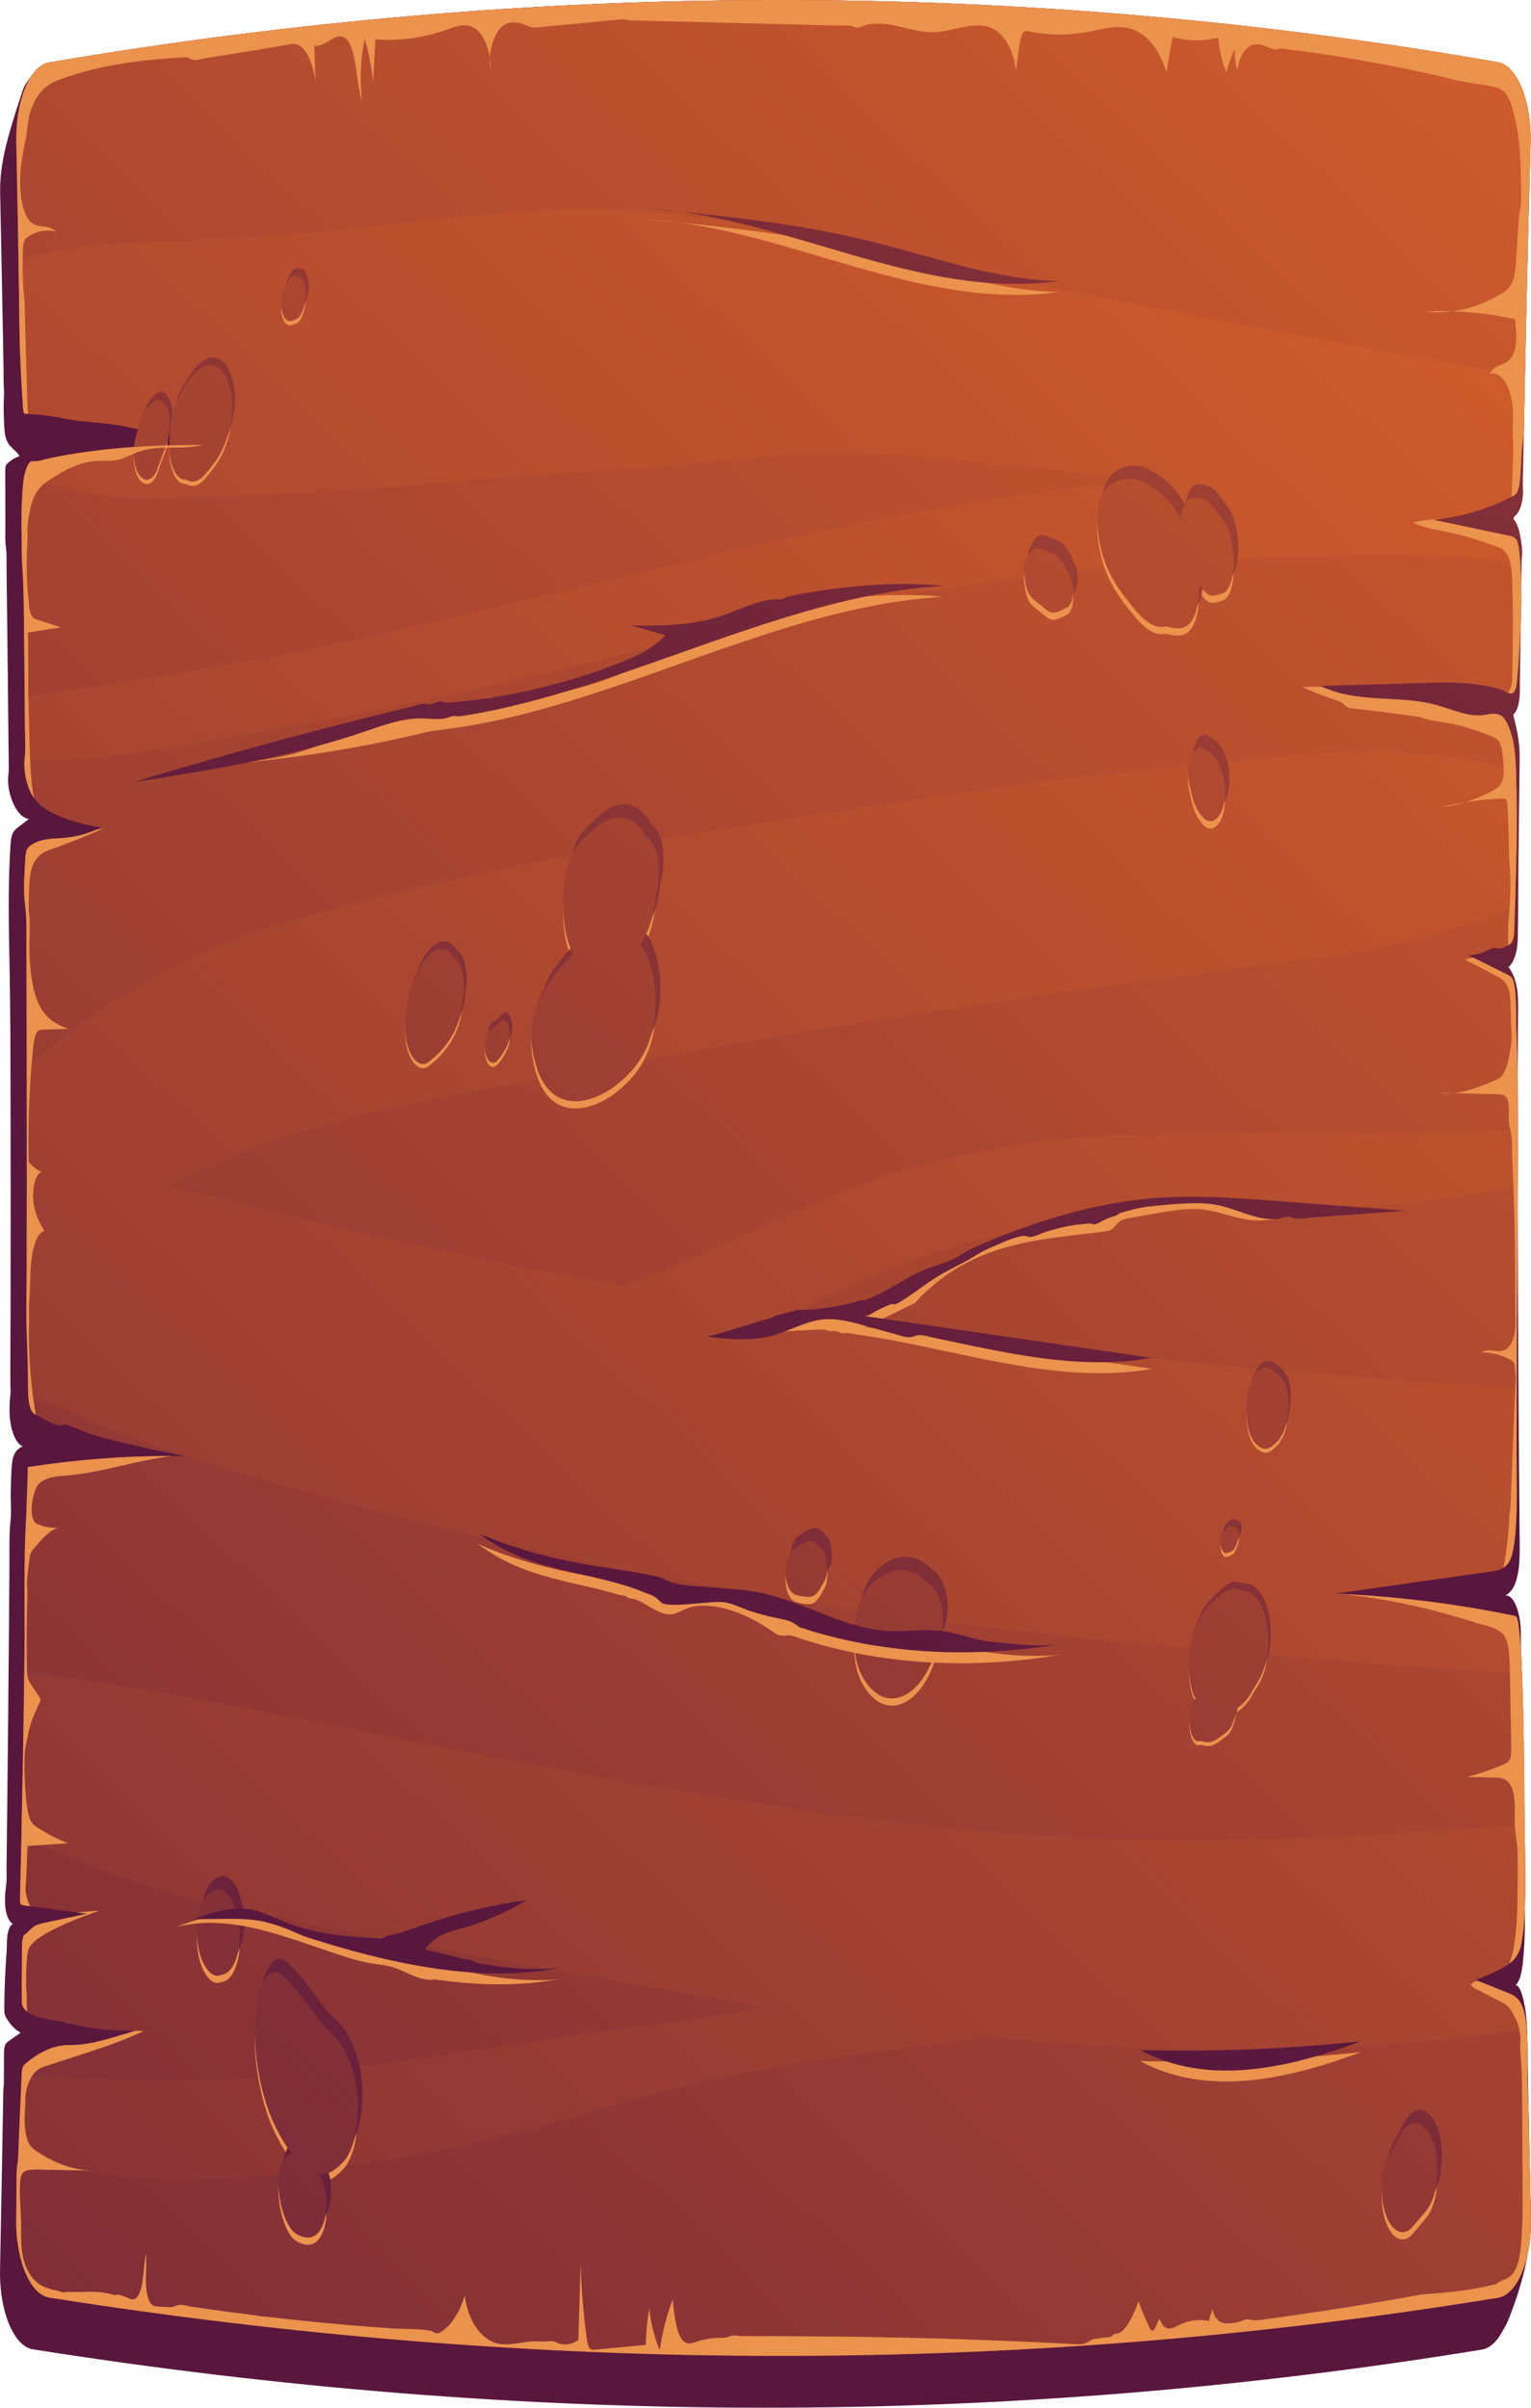 <svg width="267" height="420" viewBox="0 0 267 420" fill="none" xmlns="http://www.w3.org/2000/svg">
<path d="M266.993 386.891C266.928 384.074 266.864 381.258 266.801 378.441C266.696 373.758 266.595 369.073 266.498 364.39C266.474 363.265 266.451 362.139 266.427 361.012C266.339 356.718 266.593 352.254 265.558 348.363C265.281 347.321 264.847 346.264 264.286 346.286C264.988 345.78 265.373 344.166 265.551 342.629C265.799 340.485 265.92 337.699 265.939 335.484C265.955 333.467 265.869 331.422 265.835 329.408C265.796 327.097 265.758 324.787 265.72 322.479C265.646 317.849 265.575 313.219 265.506 308.589C265.439 303.973 265.376 299.356 265.316 294.739C265.306 293.895 265.294 293.048 265.284 292.203C265.254 289.831 265.225 287.485 265.232 285.113C265.237 283.293 264.981 281.591 264.432 280.185C263.946 278.94 263.18 278.102 262.431 278.363C263.035 278.071 263.635 277.551 264.072 276.612C265.232 274.118 265.037 270.352 265.006 267.168C264.963 262.596 264.923 258.022 264.887 253.447C264.852 248.888 264.82 244.329 264.793 239.77C264.766 235.226 264.743 230.683 264.724 226.137C264.705 221.609 264.69 217.079 264.679 212.55C264.669 208.036 264.662 203.523 264.66 199.008C264.657 191.944 264.676 184.893 264.725 177.827C264.745 175.037 264.899 172.527 263.985 170.303C263.85 169.973 263.7 169.671 263.539 169.401C263.469 169.281 263.129 168.658 263.041 168.722C263.67 168.256 264.179 167.185 264.456 165.905C264.595 165.264 264.678 164.568 264.69 163.86C264.719 162.133 264.747 160.4 264.756 158.66C264.786 153.02 264.84 147.152 264.907 141.425C264.943 138.376 264.983 135.327 265.027 132.281C265.068 129.493 264.511 127.094 263.904 124.639C264.445 124.259 264.816 123.149 264.969 121.98C265.117 120.85 265.041 119.769 265.063 118.626C265.152 114.277 265.188 109.894 265.26 105.532C265.29 103.337 265.321 101.141 265.354 98.945C265.362 98.424 265.349 97.875 265.387 97.36C265.411 97.035 265.471 96.743 265.463 96.409C265.439 95.373 265.271 94.212 265.08 93.266C264.847 92.114 264.462 91.052 263.93 90.519C263.995 90.166 264.188 90.022 264.351 89.874C265.067 89.224 265.556 87.636 265.606 85.991C265.618 85.589 265.581 85.202 265.576 84.806C265.556 83.504 265.626 82.157 265.649 80.855C265.674 79.454 265.7 78.052 265.726 76.65C265.833 70.828 265.95 65.007 266.076 59.188C266.324 47.75 266.606 36.315 266.925 24.886C267.126 17.681 264.609 11.432 261.242 10.847C177.187 -3.808 92.951 -3.436 8.546 10.891C8.138 10.959 7.735 11.114 7.341 11.353C6.288 11.992 5.39 13.343 4.498 14.641C4.018 15.339 3.682 16.655 3.349 17.645C2.949 18.837 2.564 20.053 2.193 21.291C1.069 25.05 -0.071 29.127 0.026 33.759C0.146 39.466 0.26 45.172 0.369 50.879C0.425 53.813 0.479 56.749 0.531 59.683C0.559 61.228 0.586 62.774 0.613 64.319C0.633 65.454 0.605 66.645 0.679 67.771C0.745 68.77 0.641 69.838 0.637 70.859C0.632 72.051 0.667 73.245 0.742 74.426C0.784 75.065 0.839 75.715 0.987 76.276C1.463 78.085 2.647 78.282 3.404 79.584C2.668 79.794 1.947 80.23 1.269 80.873C1.171 80.966 1.068 81.072 1.003 81.255C0.915 81.503 0.913 81.837 0.913 82.147C0.921 85.262 0.929 88.377 0.937 91.492C0.94 92.797 0.86 94.223 1.033 95.481C1.208 96.75 1.127 98.276 1.145 99.593C1.224 105.68 1.296 111.769 1.362 117.856C1.403 121.59 1.44 125.327 1.476 129.064C1.493 130.821 1.534 132.59 1.528 134.348C1.527 134.633 1.503 134.806 1.467 135.089C1.3 136.373 1.507 137.748 1.831 138.843C2.519 141.169 3.754 142.714 5.04 142.86C4.418 143.336 3.795 143.813 3.173 144.288C2.746 144.616 2.285 144.998 2.047 145.825C1.913 146.292 1.867 146.847 1.831 147.39C1.345 154.671 1.544 162.063 1.681 169.379C1.818 176.673 1.823 183.969 1.838 191.27C1.852 197.416 1.859 203.563 1.86 209.709C1.861 215.867 1.856 222.027 1.843 228.184C1.837 232.613 1.785 237.05 1.808 241.479C1.811 242.153 1.881 242.699 1.805 243.369C1.615 245.059 1.583 246.812 1.877 248.461C2.219 250.38 3.018 251.972 3.968 252.277C3.366 252.587 2.711 252.97 2.348 254.044C2.104 254.769 2.037 255.693 1.99 256.582C1.912 258.079 1.871 259.585 1.87 261.093C1.869 262.377 1.993 263.772 1.854 265.033C1.566 267.633 1.664 270.39 1.646 273.056C1.621 276.645 1.595 280.233 1.566 283.819C1.516 290.023 1.461 296.227 1.398 302.431C1.336 308.647 1.268 314.862 1.194 321.077C1.194 322.465 1.16 323.858 1.143 325.244C1.129 326.328 1.212 327.652 1.092 328.705C1.042 329.142 0.968 329.538 0.934 329.994C0.852 331.104 0.818 332.28 1.021 333.343C1.258 334.588 1.821 335.521 2.444 335.702C1.882 335.428 1.381 336.644 1.263 337.849C1.159 338.913 1.215 340.027 1.11 341.08C1.065 341.524 1.042 341.982 1.014 342.43C0.957 343.315 0.909 344.204 0.871 345.092C0.794 346.872 0.755 348.659 0.754 350.445C0.754 350.75 0.756 351.067 0.818 351.341C0.876 351.597 0.98 351.79 1.085 351.969C1.821 353.222 2.689 354.12 3.606 354.575C2.88 355.084 2.155 355.592 1.429 356.103C1.26 356.223 1.084 356.349 0.955 356.61C0.714 357.092 0.696 357.879 0.693 358.584C0.686 360.138 0.685 361.693 0.675 363.247C0.671 363.813 0.582 364.31 0.569 364.872C0.55 365.65 0.543 366.431 0.53 367.211C0.478 370.329 0.425 373.446 0.369 376.564C0.365 376.783 0.362 376.999 0.357 377.218C0.247 383.473 0.129 389.728 0.006 395.998C-0.135 403.153 2.4 409.284 5.743 409.812C91.151 423.33 175.398 423.448 258.456 409.852C259.818 409.629 261.12 408.431 262.131 406.469C262.342 406.06 262.616 405.674 262.81 405.225C264.041 402.366 265.547 397.897 266.224 394.263C266.676 391.846 267.055 389.54 266.993 386.891Z" fill="url(#paint0_linear_20_390)"/>
<path d="M261.277 400.803C178.222 414.401 93.967 414.29 8.564 400.781C5.221 400.251 2.686 394.104 2.82 386.963C2.851 385.371 2.862 383.779 2.872 382.187C2.893 380.882 2.831 379.445 2.944 378.185C2.986 377.721 3.089 377.345 3.12 376.881C3.151 376.438 3.172 375.996 3.193 375.532C3.245 374.426 3.286 373.321 3.327 372.215C3.462 369.098 3.607 365.98 3.741 362.863C3.752 362.575 3.762 362.288 3.772 362.023C3.793 361.536 3.824 361.006 3.969 360.63C4.093 360.276 4.29 360.099 4.486 359.944C6.866 357.932 9.495 356.694 12.061 356.738C14.866 356.761 17.515 356.075 20.278 355.235C21.395 354.903 22.513 354.572 23.631 354.24H22.513C20.009 354.218 17.494 354.019 15 353.599C13.562 353.356 12.123 353.046 10.695 352.648C9.95 352.471 6.411 352.206 4.724 350.901C4.186 350.481 3.824 349.973 3.814 349.31C3.772 346.833 3.772 344.379 3.834 341.903C3.855 340.996 3.741 339.006 3.948 338.21C4.228 337.149 4.083 337.702 4.642 337.215C5.211 336.707 5.676 336.11 6.297 335.845C6.929 335.579 7.58 335.447 8.232 335.314C10.54 334.805 12.848 334.319 15.166 333.833C14.576 333.766 13.986 333.678 13.396 333.589C10.695 333.258 7.984 332.882 5.283 332.528C4.849 332.462 4.424 332.418 3.99 332.351C3.814 332.329 3.607 332.263 3.524 331.931C3.493 331.776 3.493 331.577 3.493 331.401C3.576 327.62 3.659 323.839 3.741 320.058C3.938 310.772 4.124 301.464 4.217 292.178C4.248 290.895 4.259 289.635 4.269 288.375C4.341 280.459 4.103 272.411 4.569 264.54C4.611 263.811 4.88 255.917 4.859 255.917C13.251 254.613 21.675 253.95 30.098 253.994C30.771 253.994 31.443 253.994 32.116 254.016C31.899 253.972 31.671 253.928 31.454 253.883L31.443 253.861C28.132 253.176 24.81 252.446 21.509 251.672C19.729 251.252 17.96 250.832 16.201 250.279C14.762 249.837 13.355 249.108 11.927 248.621C11.471 248.444 11.047 248.555 10.592 248.599C9.267 248.665 7.839 247.538 6.556 246.963C6.453 246.919 6.359 246.874 6.256 246.808C6.008 246.675 5.759 246.477 5.552 246.167C5.097 245.415 4.952 244.155 4.911 242.895C4.89 242.475 4.89 242.055 4.89 241.634C4.89 238.318 4.735 235.134 4.642 231.84C4.538 228.015 4.662 224.212 4.662 220.409C4.683 211.167 4.683 201.947 4.673 192.705C4.673 190.561 4.662 188.416 4.662 186.271C4.652 179.196 4.631 172.143 4.6 165.09C4.59 162.658 4.704 160.16 4.373 157.816C4.031 155.472 4.269 152.355 4.404 149.945C4.435 149.348 4.486 148.729 4.662 148.264C4.828 147.867 5.076 147.645 5.314 147.491C7.177 146.186 9.184 146.341 11.14 146.164C13.055 146.009 14.969 145.523 16.852 144.705C17.111 144.616 17.38 144.506 17.639 144.373C14.597 143.776 11.544 143.179 8.595 141.521C7.663 140.99 6.711 140.327 5.925 139.177C5.77 138.978 5.625 138.735 5.49 138.492C4.786 137.21 4.259 135.308 4.238 133.318C4.228 133.075 4.248 132.854 4.269 132.633C4.279 132.434 4.3 132.213 4.331 131.992C4.486 130.709 4.373 129.25 4.362 127.923L4.3 121.622C4.269 117.775 4.238 113.928 4.197 110.081C4.155 106.3 4.145 102.585 3.886 98.849C3.752 96.992 3.814 95.09 3.772 93.211C3.721 90.912 3.741 88.612 3.876 86.313C3.938 85.075 4.041 83.792 4.31 82.665C4.31 82.665 4.31 82.642 4.321 82.642C4.6 81.493 5.066 80.387 5.718 80.454C6.691 80.564 7.674 80.144 8.646 79.945C10.809 79.481 12.982 79.105 15.155 78.817C19.605 78.198 24.065 77.867 28.536 77.712C30.709 77.646 32.892 77.623 35.065 77.601H35.386C37.342 77.579 39.318 77.447 41.274 77.646C37.073 77.181 32.882 76.584 28.691 75.81C26.518 75.39 24.334 74.948 22.161 74.462C18.446 73.622 14.597 73.71 10.964 72.958C8.936 72.516 6.897 72.273 4.869 72.207C4.755 72.184 4.642 72.184 4.528 72.184C4.393 72.162 4.248 72.162 4.155 71.963C4.072 71.786 4.052 71.521 4.031 71.278C3.7 66.569 3.452 61.727 3.389 56.995C3.338 53.104 3.286 49.19 3.214 45.299C3.11 38.445 2.986 31.591 2.841 24.737C2.696 17.595 5.211 11.449 8.543 10.896C92.953 -3.431 177.187 -3.807 261.246 10.852C264.609 11.427 267.124 17.684 266.927 24.891C266.658 34.377 266.42 43.884 266.203 53.391C266.11 57.526 266.027 61.682 265.934 65.839C265.882 68.337 265.841 70.858 265.789 73.378C265.758 74.683 265.727 75.81 265.551 77.049C265.23 79.215 265.302 81.581 265.054 83.814C264.961 84.522 264.857 85.273 264.609 85.782C264.361 86.268 264.019 86.467 263.688 86.622C263.657 86.644 263.626 86.644 263.595 86.666C259.787 88.59 255.906 89.828 251.995 90.403C251.27 90.513 250.556 90.58 249.832 90.646C254.344 91.597 258.866 92.548 263.378 93.498C263.792 93.587 264.247 93.719 264.547 94.338C264.775 94.825 264.868 95.51 264.94 96.174C265.023 96.859 265.075 97.522 265.126 98.208C265.302 100.573 265.313 102.939 265.313 105.393C265.178 109.926 264.982 114.392 264.547 118.858C264.34 120.981 263.709 121.136 263.026 120.892C262.591 120.716 262.126 120.384 261.743 120.273C260.677 119.964 259.601 119.721 258.524 119.544C256.372 119.168 254.209 119.079 252.046 119.057C250.639 119.057 249.232 119.102 247.824 119.146C241.967 119.323 236.11 119.5 230.263 119.654C230.336 119.699 230.419 119.721 230.491 119.765C237.062 122.794 243.933 121.158 250.618 123.015C253.309 123.767 255.999 125.071 258.711 124.74C259.714 124.607 260.76 124.231 261.743 124.828C262.633 125.337 263.16 126.729 263.636 128.299C264.143 130.002 264.309 132.146 264.371 134.269C264.423 135.485 264.433 136.701 264.464 137.829C264.64 144.594 264.402 151.338 264.216 158.081C264.174 159.275 264.143 160.469 264.112 161.663C264.092 162.525 264.05 163.454 263.781 164.095C263.585 164.537 263.305 164.758 263.026 164.913C263.015 164.913 262.995 164.935 262.984 164.935C262.395 165.267 261.732 165.532 261.122 165.444C260.915 165.422 260.739 165.311 260.542 165.333C259.808 165.488 259.052 166.019 258.307 166.24C257.583 166.461 256.858 166.594 256.124 166.638C256.413 166.793 256.703 166.925 256.993 167.08C259.011 168.075 261.018 169.092 263.036 170.087C263.295 170.22 263.574 170.374 263.771 170.75C264.557 172.32 264.371 177.671 264.454 179.705C264.599 183.618 264.671 187.554 264.692 191.489C264.713 193.369 264.713 195.226 264.713 197.105C264.713 200.355 264.692 203.605 264.671 206.856C264.661 209.133 264.65 211.388 264.64 213.665C264.609 223.173 264.547 232.658 264.516 242.165C264.495 246.388 264.485 250.633 264.485 254.856C264.485 259.389 264.764 267.171 263.667 271.24C263.357 272.411 262.819 273.075 262.198 273.473C261.66 273.826 261.06 273.959 260.501 274.048C251.353 275.33 242.216 276.656 233.068 277.961C233.026 277.961 232.975 277.983 232.933 277.983H232.892C232.861 278.005 232.84 278.005 232.809 278.005C233.006 278.005 233.202 278.027 233.399 278.027C243.716 278.47 254.023 279.774 264.288 281.897C264.775 282.007 264.92 284.262 265.002 284.992C265.24 287.291 265.354 289.657 265.437 292.001C265.458 292.399 265.478 292.819 265.489 293.217C265.758 300.734 265.83 308.274 265.872 315.791V316.167C265.882 316.896 265.892 317.604 265.903 318.312C265.913 319.152 265.923 319.97 265.934 320.788C265.965 325.143 266.089 329.919 265.872 334.208C265.799 335.535 265.675 336.862 265.468 338.144C265.375 338.719 265.282 339.493 265.106 339.957C264.609 341.262 263.936 342.013 263.212 342.522C262.964 342.721 262.705 342.876 262.457 343.008C260.76 343.981 259.042 344.755 257.303 345.352C257.479 345.418 257.645 345.485 257.821 345.573C259.642 346.28 261.474 347.032 263.305 347.784C263.957 348.049 264.65 348.469 265.189 349.376C265.468 349.862 265.696 350.481 265.851 351.167C266.058 352.029 266.172 352.936 266.254 353.864C266.275 354.196 266.296 354.505 266.317 354.837C266.492 357.999 266.254 361.116 266.42 364.256C266.513 365.87 266.565 367.462 266.596 369.098C266.668 372.215 266.73 375.355 266.803 378.472C266.865 381.28 266.927 384.088 266.989 386.896C267.165 394.082 264.63 400.273 261.277 400.803Z" fill="url(#paint1_linear_20_390)"/>
<path d="M265.934 65.839C265.882 68.337 265.841 70.858 265.789 73.378C265.758 74.683 265.727 75.81 265.551 77.048C265.23 79.215 265.302 81.581 265.054 83.814C264.961 84.522 264.857 85.273 264.609 85.782C264.361 86.268 264.019 86.467 263.688 86.622C263.657 86.644 263.626 86.644 263.595 86.666C259.787 88.59 255.906 89.828 251.995 90.403C251.27 90.513 250.556 90.58 249.832 90.646C254.344 91.597 258.866 92.547 263.378 93.498C263.792 93.587 264.247 93.719 264.547 94.338C264.775 94.825 264.868 95.51 264.94 96.173C265.023 96.859 265.075 97.522 265.126 98.207C259.249 97.389 253.35 97.014 247.338 96.925C204.3 96.24 161.324 101.436 118.565 111.761C97.186 116.912 75.847 122.329 54.406 126C37.911 128.83 20.971 132.876 4.269 132.633C4.279 132.434 4.3 132.212 4.331 131.991C4.486 130.709 4.372 129.25 4.362 127.923L4.3 121.622C11.171 120.317 18.053 119.544 24.976 118.46C37.166 116.537 49.335 114.281 61.505 111.65C104.874 102.276 147.964 89.253 191.551 84.721C194.728 84.411 197.905 84.101 201.092 83.836C192.958 82.863 184.814 81.935 176.68 81.205C165.773 80.21 154.835 78.928 143.918 79.105C132.535 79.326 121.193 81.094 109.831 81.736C87.241 83.04 64.692 85.826 42.081 86.445C30.905 86.755 19.315 88.192 8.253 84.19C6.939 83.703 5.625 83.195 4.321 82.642C4.6 81.493 5.066 80.387 5.718 80.453C6.691 80.564 7.674 80.144 8.646 79.945C10.809 79.481 12.982 79.105 15.155 78.817C19.605 78.198 24.065 77.866 28.536 77.712C30.709 77.645 32.892 77.623 35.065 77.601H35.386C37.342 77.579 39.318 77.446 41.274 77.645C37.073 77.181 32.882 76.584 28.691 75.81C26.518 75.39 24.334 74.948 22.161 74.462C18.446 73.621 14.597 73.71 10.964 72.958C8.936 72.516 6.897 72.273 4.869 72.206C4.755 72.184 4.642 72.184 4.528 72.184C4.393 72.162 4.248 72.162 4.155 71.963C4.072 71.786 4.052 71.521 4.031 71.278C3.7 66.568 3.452 61.726 3.389 56.995C3.338 53.103 3.286 49.19 3.213 45.299C7.073 44.237 10.944 43.375 14.835 42.977C27.604 41.695 40.426 41.982 53.206 40.656C75.341 38.378 97.775 34.819 119.931 37.671C141.921 40.501 163.807 46.271 185.735 50.649C208.615 55.226 231.516 59.383 254.406 63.65C258.245 64.357 262.094 65.109 265.934 65.839ZM265.002 284.992C264.92 284.262 264.775 282.007 264.288 281.896C254.023 279.774 243.716 278.469 233.399 278.027C233.202 278.027 233.006 278.005 232.809 278.005C232.84 278.005 232.861 278.005 232.892 277.983H232.933C232.975 277.983 233.026 277.961 233.068 277.961C242.216 276.656 251.353 275.33 260.501 274.047C261.06 273.959 261.66 273.826 262.198 273.472C262.819 273.074 263.357 272.411 263.667 271.239C264.764 267.171 264.485 259.388 264.485 254.856C264.485 250.633 264.495 246.388 264.516 242.165C222.378 239.423 180.261 235.443 138.226 229.12C140.017 228.191 141.807 227.285 143.597 226.401C159.575 218.507 175.656 214.218 192.037 212.516C216.262 210.017 240.612 212.317 264.671 206.855C264.692 203.605 264.713 200.355 264.713 197.105C239.835 198.785 214.907 196.641 190.03 198.299C174.352 199.36 158.85 202.92 143.452 209.354C131.914 214.152 120.459 220.033 108.879 224.3C94.174 221.691 79.469 218.773 64.775 215.456C53.661 212.958 42.547 210.216 31.464 207.165C30.874 207.01 30.284 206.9 29.705 206.745C36.069 203.274 42.557 200.665 48.994 198.542C66.607 192.683 84.509 190.074 102.256 186.735C140.317 179.572 178.45 173.89 216.583 168.849C232.602 166.726 248.58 164.913 264.216 158.081C264.402 151.338 264.64 144.594 264.464 137.828C264.433 136.701 264.423 135.485 264.371 134.269C250.608 130.444 236.69 130.797 222.709 132.058C203.296 133.827 183.883 135.883 164.49 138.779C126.264 144.506 87.738 149.746 49.76 161C34.103 165.643 19.026 173.293 4.662 186.271C4.662 188.416 4.673 190.56 4.673 192.705C4.683 201.947 4.683 211.167 4.662 220.409C4.662 224.212 4.538 228.015 4.642 231.84C4.735 235.134 4.89 238.318 4.89 241.634C4.89 242.054 4.89 242.474 4.911 242.895C8.46 244.818 12.134 246.078 15.631 247.626C25.586 252.07 35.593 255.143 45.672 258.062C66.172 263.987 86.713 269.183 107.306 273.45C147.83 281.874 188.602 286.075 229.28 289.414C241.326 290.386 253.381 291.249 265.437 292.001C265.354 289.657 265.24 287.291 265.002 284.992ZM265.851 351.167C265.696 350.481 265.468 349.862 265.189 349.376C264.65 348.469 263.957 348.049 263.305 347.784C261.474 347.032 259.642 346.28 257.821 345.573C257.645 345.484 257.479 345.418 257.303 345.352C259.042 344.755 260.76 343.981 262.457 343.008C262.705 342.875 262.964 342.721 263.212 342.522C263.936 342.013 264.609 341.261 265.106 339.957C265.282 339.493 265.375 338.719 265.468 338.144C265.675 336.861 265.799 335.535 265.872 334.208C266.089 329.919 265.965 325.143 265.934 320.788C265.923 319.969 265.913 319.151 265.903 318.311C232.333 320.942 198.826 322.424 165.235 318.864C128.365 314.973 91.494 307.5 54.737 300.38C44.234 298.346 33.761 296.025 23.248 294.433C17.163 293.504 10.623 292.111 4.217 292.177C4.124 301.464 3.938 310.772 3.741 320.058C8.243 322.645 12.879 324.458 17.152 325.983C26.611 329.344 36.048 331.997 45.589 333.987C64.237 337.923 82.915 341.151 101.594 344.534C112.253 346.479 122.911 348.359 133.57 350.083C125.809 351.498 118.047 352.803 110.266 353.731C90.231 356.141 70.228 359.988 50.174 362.045C34.672 363.659 19.233 362.863 3.772 362.022C3.762 362.288 3.752 362.575 3.741 362.863C3.607 365.98 3.462 369.098 3.327 372.215C3.286 373.321 3.245 374.426 3.193 375.532C17.96 381.037 33.254 380.772 48.187 379.379C68.262 377.499 88.151 373.1 108.03 366.975C128.975 360.497 150.458 358.22 171.589 355.478C171.972 355.434 172.365 355.39 172.748 355.345C186.553 356.738 200.378 357.578 214.234 357.556C231.609 357.512 248.952 356.628 266.254 353.864C266.172 352.935 266.058 352.029 265.851 351.167Z" fill="url(#paint2_linear_20_390)"/>
<path d="M59.824 378.428C58.317 380.014 56.952 380.73 55.576 380.591C55.961 381.179 56.316 381.824 56.575 382.806C57.051 384.613 57.097 386.784 56.575 388.575C55.517 392.207 53.288 391.962 51.575 390.865C49.896 389.793 48.513 385.539 48.558 381.851C48.592 379.103 49.573 377.179 50.832 376.905C49.733 375.41 48.688 373.613 47.795 371.727C45.351 366.569 43.618 357.561 44.78 350.47C45.317 347.194 47.149 344.156 48.912 345.586C51.065 347.331 52.953 349.915 54.903 352.547C55.426 353.252 55.937 353.966 56.488 354.576C56.758 354.873 57.781 355.77 57.019 355.107C59.141 356.957 60.594 358.941 61.737 363.237C63.064 368.227 62.437 375.682 59.824 378.428ZM41.382 335.582C41.276 335.25 41.19 334.907 41.116 334.542C40.794 333.408 40.36 332.506 39.816 331.836C39.251 331.153 38.642 330.81 37.988 330.806C37.249 330.972 36.87 331.096 36.271 331.688C35.716 332.124 35.374 332.718 35.001 333.764C34.363 335.56 34.202 338.301 34.494 340.355C34.72 341.945 35.166 343.265 35.793 344.273C36.392 345.237 37.208 346.009 37.988 345.894C38.477 345.821 38.977 345.715 39.453 345.454C41.385 344.399 42.531 339.203 41.382 335.582ZM221.051 284.605C220.561 280.886 218.85 278.229 217.007 278.193C216.357 278.18 215.807 277.802 215.086 277.802C213.929 277.802 212.94 278.81 211.907 279.717C210.222 281.194 208.657 283.128 207.788 286.624C206.958 289.96 207.142 294.621 208.566 297.122C208.352 297.57 208.135 298.028 207.891 298.464C206.846 300.327 207.644 304.738 209.072 304.405C209.555 304.292 210.044 304.573 210.534 304.59C211.219 304.615 211.861 304.329 212.505 303.858C213.022 303.478 213.575 303.158 214.072 302.673C214.442 302.311 214.726 301.902 214.979 301.219C215.058 301.006 215.638 299.178 215.272 299.941C215.447 299.576 215.549 299.151 215.6 298.711C216.798 298.004 217.712 296.98 218.564 295.328C218.751 295.041 218.937 294.754 219.124 294.466C220.644 292.131 221.582 288.629 221.051 284.605ZM215.681 267.304C215.315 267.112 214.894 266.774 214.521 266.877C214.111 266.992 213.685 267.585 213.312 267.959C212.893 268.381 212.749 269.588 212.924 270.422C213.121 271.35 213.568 271.773 214.042 271.563C214.408 271.401 214.869 271.341 215.195 270.943C215.499 270.574 215.712 269.807 215.927 269.241C216.173 268.595 216.125 267.536 215.681 267.304ZM224.569 243.804C224.465 243.264 224.358 242.729 224.247 242.196C221.869 238.714 219.962 238.356 218.527 241.117C218.235 241.685 217.968 242.344 217.77 243.07C216.934 246.138 217.303 250.649 218.886 252.4C219.713 253.315 220.661 253.704 221.582 253.125C222.06 252.824 222.521 252.327 222.981 251.918C223.214 251.544 223.447 251.168 223.68 250.795C224.016 250.145 224.254 249.373 224.393 248.482C224.668 247.133 224.844 245.216 224.569 243.804ZM215.107 98.069C214.935 96.525 214.764 95.07 214.288 93.788C213.771 92.395 213.022 91.533 212.311 90.618C211.724 89.861 211.154 89.057 210.492 88.601C209.804 88.128 209.002 88.121 208.276 88.035C207.015 87.885 206.203 89.585 205.907 91.699C204.098 88.21 201.321 86.22 199.128 85.214C196.77 84.13 190.879 84.606 191.362 92.541C191.742 98.765 193.922 102.499 196.38 105.681C198.761 108.763 200.854 111.149 203.337 110.532C205.368 111.027 207.861 111.66 208.836 106.833C209.106 105.5 209.157 104.244 209.079 103.041C209.579 103.819 210.079 104.604 210.695 104.958C211.553 105.451 212.433 104.982 213.292 104.719C214.721 104.284 215.393 100.629 215.107 98.069ZM186.753 102.159C186.235 101.102 185.735 99.93 185.137 99.068C184.407 98.016 183.672 97.825 182.82 97.518C182.096 97.257 181.319 96.766 180.588 96.948C179.86 97.129 179.345 98.122 178.821 99.099C178.552 99.603 178.456 100.494 178.554 101.204C178.722 102.418 178.892 103.713 179.334 104.631C179.894 105.796 180.855 106.271 181.58 106.886C182.298 107.494 182.952 108.144 183.743 108.126C184.528 108.109 185.349 107.571 186.113 107.22C187.189 106.725 187.508 103.696 186.753 102.159ZM213.588 138.386C213.482 136.732 213.021 135.529 212.475 134.395C211.716 132.823 210.776 132.41 209.792 131.839C208.984 131.37 208.112 132.032 207.608 133.389C207.076 134.824 207.067 136.597 207.446 138.194C207.584 138.777 207.723 139.363 207.863 139.949C208.174 141.26 208.589 142.204 209.165 143.049C209.726 143.869 210.334 144.462 211.032 144.526C211.819 144.599 212.652 143.809 213.129 142.523C213.586 141.289 213.686 139.9 213.588 138.386ZM161.875 277.523C158.5 273.49 152.894 274.735 150.222 280.163C148.538 283.584 148.455 289.973 150.222 293.372C154.118 300.86 160.957 297.665 163.426 288.393C163.474 288.302 163.521 288.209 163.568 288.118C165.456 284.479 164.113 278.43 161.875 277.523ZM143.447 271.613C142.501 270.552 141.733 269.703 140.608 270.192C139.875 270.51 139.127 270.994 138.421 271.518C137.508 272.195 136.871 273.895 137.022 275.982C137.177 278.138 137.946 279.255 138.941 279.509C139.688 279.699 140.481 279.858 141.234 279.816C142.345 279.754 143 278.459 143.784 277.05C144.583 275.613 144.34 272.617 143.447 271.613ZM39.876 67.701C38.363 63.126 35.128 64.013 33.19 66.787C32.409 67.906 31.498 69.308 30.816 70.725C30.218 71.968 29.923 73.434 29.744 75.09C29.701 75.762 29.657 76.434 29.614 77.106C29.694 76.339 29.689 76.412 29.599 77.323C29.253 80.967 30.355 84.287 32.198 84.427C32.309 84.436 32.387 84.438 32.445 84.436C32.477 84.453 32.514 84.475 32.562 84.5C33.626 85.05 34.648 84.712 35.611 83.668C36.252 82.974 36.912 82.118 37.521 81.303C39.606 78.501 41.529 72.698 39.876 67.701ZM27.163 70.628C26.316 71.15 25.503 71.769 24.936 73.261C24.455 74.528 24.004 75.815 23.619 77.219C23.018 79.415 23.336 82.598 24.451 83.825C25.607 85.097 26.917 84.358 27.624 82.092C27.767 81.634 27.918 81.192 28.07 80.748C28.083 80.719 28.091 80.701 28.109 80.659C28.211 80.429 28.305 80.186 28.405 79.954C28.793 79.058 29.061 78.205 29.244 77.031C29.325 76.514 29.406 75.999 29.5 75.49C30.027 72.633 28.458 69.83 27.163 70.628ZM52.324 49.122C51.709 48.905 50.976 48.719 50.419 49.467C50.034 49.984 49.751 50.762 49.451 51.47C49.022 52.48 48.842 54.057 49.216 55.266C49.599 56.502 50.232 56.977 50.916 56.705C51.341 56.537 51.877 56.464 52.245 55.969C52.81 55.211 53.09 54.046 53.324 52.785C53.582 51.386 53.032 49.369 52.324 49.122ZM114.355 157.648C114.421 157.407 114.486 157.162 114.539 156.901C115.211 153.633 115.028 149.868 113.405 147.895C113.184 147.626 112.956 147.409 112.726 147.201C111.074 144.367 109.243 143.593 107.034 143.944C104.891 144.283 102.995 146.551 101.06 148.357C98.38 150.86 97.602 158.636 98.637 163.753C98.957 165.331 99.417 166.662 99.962 167.768C98.3 169.318 96.782 171.148 95.583 172.897C94.933 173.846 94.443 174.911 94.083 176.035C92.654 178.67 92.073 182.221 93.445 187.003C96.042 196.06 103.539 193.665 107.444 190.561C109.81 188.679 112.508 186.024 113.749 181.144C115.137 175.683 114.108 169.121 111.626 166.079C112.959 164.126 113.969 161.449 114.355 157.648ZM88.037 178.787C87.384 178.469 87.006 179.141 86.465 179.689C86.453 179.7 86.388 179.76 86.346 179.8C86.287 179.844 86.191 179.917 86.174 179.928C85.985 180.059 85.791 180.163 85.596 180.251C84.742 180.638 84.338 182.749 84.657 184.321C85.009 186.055 85.931 186.568 86.712 185.763C87.157 185.305 87.555 184.724 87.942 184.074C88.393 183.313 88.913 182.354 88.855 181.023C88.812 180.032 88.541 179.033 88.037 178.787ZM79.62 168.11C79.502 168.002 79.382 167.909 79.264 167.803C77.438 164.86 74.699 166.547 73.126 169.594C71.948 171.876 70.988 174.677 70.733 178.009C70.551 180.392 70.683 182.595 71.544 184.388C72.299 185.962 73.564 186.824 74.607 186.075C77.062 184.31 80.406 180.722 80.723 174.916C80.757 174.706 80.788 174.496 80.826 174.286C81.198 172.241 80.597 169.026 79.62 168.11ZM250.563 377.582C250.349 375.554 249.603 373.719 248.756 372.684C247.192 370.776 245.284 371.499 243.987 373.964C243.324 375.227 242.661 376.487 241.997 377.75C240.659 380.294 240.656 384.842 241.713 387.69C242.815 390.66 244.814 391.533 246.402 389.64C247.187 388.705 247.971 387.77 248.756 386.835C250.329 384.957 250.938 381.126 250.563 377.582Z" fill="#EB924D"/>
<path d="M60.624 374.879C59.117 376.464 57.752 377.181 56.377 377.041C56.762 377.63 57.117 378.275 57.376 379.257C57.852 381.063 57.898 383.234 57.376 385.025C56.318 388.658 54.089 388.413 52.376 387.316C50.697 386.244 49.314 381.99 49.359 378.302C49.393 375.553 50.374 373.63 51.633 373.356C50.534 371.861 49.489 370.064 48.596 368.178C46.152 363.019 44.419 354.012 45.581 346.921C46.118 343.644 47.95 340.607 49.713 342.037C51.864 343.782 53.753 346.366 55.704 348.997C56.227 349.703 56.736 350.417 57.289 351.027C57.558 351.323 58.582 352.221 57.82 351.558C59.942 353.408 61.395 355.391 62.538 359.687C63.864 364.678 63.237 372.131 60.624 374.879ZM42.182 332.032C42.076 331.701 41.99 331.358 41.916 330.993C41.594 329.859 41.16 328.957 40.616 328.287C40.051 327.604 39.441 327.261 38.788 327.257C38.049 327.422 37.67 327.546 37.071 328.139C36.516 328.574 36.174 329.169 35.801 330.215C35.164 332.01 35.002 334.752 35.294 336.806C35.52 338.396 35.966 339.716 36.593 340.724C37.192 341.688 38.008 342.459 38.788 342.344C39.277 342.271 39.777 342.165 40.253 341.904C42.185 340.85 43.331 335.652 42.182 332.032ZM221.481 282.701C220.99 278.982 219.28 276.324 217.437 276.289C216.787 276.276 216.236 275.9 215.515 275.9C214.358 275.9 213.37 276.906 212.336 277.815C210.651 279.291 209.087 281.226 208.218 284.722C207.388 288.058 207.572 292.719 208.996 295.222C208.782 295.67 208.564 296.128 208.32 296.564C207.275 298.428 208.074 302.839 209.502 302.505C209.983 302.392 210.473 302.673 210.963 302.69C211.648 302.715 212.291 302.429 212.934 301.959C213.452 301.578 214.004 301.258 214.501 300.773C214.871 300.411 215.155 300.002 215.409 299.319C215.487 299.106 216.068 297.278 215.701 298.041C215.876 297.676 215.979 297.251 216.029 296.811C217.228 296.106 218.142 295.08 218.993 293.429C219.18 293.141 219.367 292.854 219.554 292.566C221.072 290.227 222.012 286.725 221.481 282.701ZM216.11 265.4C215.745 265.208 215.324 264.869 214.95 264.973C214.54 265.088 214.114 265.681 213.741 266.054C213.322 266.477 213.178 267.684 213.354 268.517C213.55 269.446 213.998 269.868 214.472 269.66C214.838 269.499 215.3 269.439 215.626 269.041C215.929 268.672 216.142 267.905 216.357 267.339C216.603 266.691 216.553 265.632 216.11 265.4ZM224.998 241.899C224.895 241.36 224.787 240.825 224.676 240.292C222.298 236.81 220.391 236.451 218.957 239.213C218.664 239.781 218.397 240.44 218.199 241.165C217.363 244.234 217.733 248.744 219.316 250.496C220.144 251.411 221.092 251.8 222.013 251.221C222.491 250.92 222.951 250.423 223.412 250.014C223.645 249.64 223.878 249.264 224.11 248.89C224.447 248.24 224.685 247.469 224.823 246.578C225.098 245.229 225.273 243.312 224.998 241.899ZM215.907 94.519C215.735 92.976 215.564 91.521 215.088 90.239C214.571 88.846 213.822 87.981 213.111 87.068C212.523 86.312 211.954 85.507 211.292 85.052C210.604 84.579 209.802 84.572 209.075 84.486C207.814 84.335 207.003 86.036 206.707 88.15C204.898 84.66 202.12 82.673 199.928 81.665C197.57 80.581 191.679 81.057 192.162 88.992C192.542 95.216 194.721 98.95 197.18 102.132C199.561 105.214 201.654 107.6 204.137 106.983C206.169 107.478 208.66 108.11 209.636 103.284C209.906 101.95 209.957 100.695 209.878 99.492C210.379 100.27 210.879 101.055 211.495 101.409C212.353 101.902 213.233 101.433 214.092 101.17C215.521 100.734 216.194 97.077 215.907 94.519ZM187.554 98.607C187.036 97.551 186.536 96.379 185.938 95.516C185.208 94.464 184.473 94.274 183.621 93.967C182.897 93.706 182.12 93.215 181.389 93.396C180.661 93.577 180.146 94.57 179.622 95.547C179.353 96.052 179.257 96.943 179.355 97.652C179.523 98.866 179.693 100.162 180.135 101.079C180.694 102.245 181.656 102.72 182.381 103.335C183.099 103.943 183.753 104.593 184.544 104.575C185.329 104.557 186.15 104.02 186.914 103.668C187.989 103.173 188.308 100.144 187.554 98.607ZM214.388 134.837C214.282 133.183 213.821 131.98 213.275 130.846C212.516 129.274 211.576 128.86 210.591 128.29C209.784 127.821 208.912 128.482 208.408 129.84C207.876 131.275 207.867 133.048 208.246 134.644C208.384 135.23 208.523 135.814 208.663 136.4C208.974 137.711 209.389 138.653 209.965 139.497C210.526 140.318 211.134 140.91 211.832 140.974C212.619 141.047 213.452 140.256 213.929 138.971C214.386 137.74 214.486 136.351 214.388 134.837ZM162.675 273.974C159.3 269.941 153.694 271.186 151.022 276.614C149.338 280.034 149.255 286.424 151.022 289.822C154.918 297.311 161.757 294.116 164.226 284.846C164.274 284.755 164.321 284.662 164.368 284.571C166.256 280.93 164.912 274.881 162.675 273.974ZM144.247 268.064C143.301 267.003 142.533 266.154 141.408 266.642C140.675 266.961 139.927 267.445 139.221 267.969C138.308 268.646 137.671 270.346 137.822 272.433C137.977 274.589 138.746 275.705 139.74 275.96C140.488 276.15 141.281 276.309 142.034 276.267C143.145 276.205 143.8 274.909 144.584 273.501C145.383 272.062 145.14 269.068 144.247 268.064ZM40.359 65.558C38.846 60.983 35.612 61.87 33.673 64.644C32.892 65.761 31.982 67.165 31.3 68.582C30.701 69.825 30.407 71.291 30.227 72.947C30.184 73.619 30.141 74.291 30.097 74.963C30.177 74.196 30.173 74.269 30.083 75.18C29.736 78.823 30.838 82.144 32.681 82.284C32.793 82.293 32.87 82.293 32.927 82.293C32.959 82.31 32.998 82.332 33.044 82.357C34.108 82.907 35.13 82.569 36.093 81.525C36.734 80.831 37.395 79.975 38.003 79.16C40.089 76.361 42.012 70.554 40.359 65.558ZM27.646 68.487C26.798 69.009 25.985 69.628 25.419 71.12C24.938 72.387 24.486 73.674 24.101 75.078C23.5 77.274 23.818 80.457 24.933 81.684C26.088 82.956 27.399 82.217 28.106 79.953C28.249 79.496 28.4 79.053 28.552 78.609C28.566 78.58 28.573 78.563 28.591 78.521C28.693 78.291 28.787 78.047 28.887 77.815C29.276 76.92 29.544 76.066 29.727 74.892C29.807 74.375 29.888 73.86 29.981 73.351C30.509 70.49 28.94 67.687 27.646 68.487ZM52.807 46.979C52.193 46.762 51.459 46.576 50.902 47.324C50.517 47.841 50.235 48.619 49.935 49.327C49.505 50.337 49.325 51.914 49.7 53.123C50.083 54.359 50.715 54.834 51.398 54.562C51.823 54.394 52.359 54.321 52.728 53.826C53.293 53.068 53.572 51.903 53.806 50.642C54.066 49.243 53.514 47.228 52.807 46.979ZM115.155 154.099C115.221 153.858 115.286 153.612 115.34 153.351C116.012 150.084 115.829 146.318 114.206 144.346C113.985 144.076 113.757 143.86 113.527 143.652C111.875 140.817 110.044 140.044 107.835 140.395C105.692 140.733 103.796 143.002 101.862 144.808C99.182 147.311 98.403 155.087 99.439 160.203C99.759 161.782 100.219 163.113 100.764 164.218C99.102 165.768 97.584 167.599 96.385 169.348C95.735 170.296 95.245 171.362 94.884 172.485C93.455 175.121 92.873 178.672 94.246 183.454C96.843 192.51 104.34 190.116 108.245 187.012C110.611 185.13 113.309 182.475 114.55 177.595C115.937 172.134 114.909 165.572 112.427 162.529C113.759 160.575 114.769 157.899 115.155 154.099ZM88.501 176.726C87.848 176.408 87.471 177.08 86.929 177.628C86.917 177.639 86.853 177.699 86.81 177.739C86.751 177.783 86.655 177.856 86.639 177.867C86.449 177.997 86.256 178.101 86.06 178.19C85.207 178.577 84.803 180.688 85.122 182.26C85.473 183.994 86.395 184.506 87.177 183.702C87.622 183.244 88.02 182.663 88.406 182.012C88.857 181.252 89.378 180.292 89.32 178.961C89.276 177.969 89.005 176.971 88.501 176.726ZM80.084 166.047C79.967 165.939 79.847 165.846 79.729 165.74C77.903 162.797 75.163 164.484 73.591 167.531C72.413 169.812 71.453 172.614 71.198 175.946C71.016 178.329 71.147 180.531 72.008 182.324C72.764 183.896 74.028 184.761 75.071 184.011C77.526 182.247 80.871 178.658 81.187 172.852C81.221 172.642 81.252 172.432 81.291 172.222C81.662 170.179 81.062 166.965 80.084 166.047ZM251.364 374.03C251.15 372.003 250.404 370.167 249.557 369.133C247.993 367.225 246.085 367.948 244.788 370.413C244.125 371.675 243.461 372.936 242.798 374.198C241.46 376.743 241.457 381.291 242.514 384.139C243.616 387.108 245.615 387.981 247.203 386.089C247.988 385.154 248.772 384.218 249.557 383.283C251.129 381.408 251.739 377.576 251.364 374.03Z" fill="url(#paint3_linear_20_390)"/>
<path d="M59.824 377.167C58.317 378.753 56.952 379.469 55.576 379.33C55.961 379.918 56.316 380.564 56.575 381.545C57.051 383.352 57.097 385.523 56.575 387.314C55.517 390.946 53.288 390.701 51.575 389.604C49.896 388.532 48.513 384.278 48.558 380.592C48.592 377.844 49.573 375.92 50.832 375.646C49.733 374.152 48.688 372.354 47.795 370.468C45.351 365.312 43.618 356.302 44.78 349.212C45.317 345.935 47.149 342.897 48.912 344.328C51.065 346.072 52.953 348.657 54.903 351.288C55.426 351.993 55.937 352.707 56.488 353.318C56.758 353.614 57.781 354.511 57.019 353.848C59.141 355.699 60.594 357.682 61.737 361.978C63.064 366.966 62.437 374.419 59.824 377.167ZM41.382 334.321C41.276 333.989 41.19 333.646 41.116 333.282C40.794 332.147 40.36 331.245 39.816 330.575C39.251 329.892 38.642 329.549 37.988 329.545C37.249 329.711 36.87 329.835 36.271 330.427C35.716 330.863 35.374 331.457 35.001 332.503C34.363 334.299 34.202 337.04 34.494 339.094C34.72 340.684 35.166 342.004 35.793 343.012C36.392 343.976 37.208 344.748 37.988 344.633C38.477 344.56 38.977 344.454 39.453 344.193C41.385 343.138 42.531 337.94 41.382 334.321ZM221.051 283.928C220.561 280.209 218.85 277.551 217.007 277.516C216.357 277.503 215.807 277.125 215.086 277.125C213.929 277.125 212.94 278.133 211.907 279.039C210.222 280.516 208.657 282.451 207.788 285.947C206.958 289.283 207.142 293.944 208.566 296.447C208.352 296.895 208.135 297.353 207.891 297.789C206.846 299.652 207.644 304.063 209.072 303.73C209.555 303.617 210.044 303.898 210.534 303.915C211.219 303.94 211.861 303.654 212.505 303.183C213.022 302.803 213.575 302.483 214.072 301.998C214.442 301.636 214.726 301.227 214.979 300.543C215.058 300.331 215.638 298.503 215.272 299.266C215.447 298.901 215.549 298.476 215.6 298.036C216.798 297.331 217.712 296.305 218.564 294.653C218.751 294.366 218.937 294.079 219.124 293.791C220.644 291.454 221.582 287.952 221.051 283.928ZM215.681 266.627C215.315 266.435 214.894 266.096 214.521 266.2C214.111 266.315 213.685 266.908 213.312 267.281C212.893 267.704 212.749 268.911 212.924 269.744C213.121 270.673 213.568 271.095 214.042 270.888C214.408 270.726 214.869 270.666 215.195 270.268C215.499 269.899 215.712 269.132 215.927 268.566C216.173 267.918 216.125 266.859 215.681 266.627ZM224.569 243.126C224.465 242.587 224.358 242.052 224.247 241.519C221.869 238.037 219.962 237.678 218.527 240.44C218.235 241.008 217.968 241.667 217.77 242.392C216.934 245.461 217.303 249.972 218.886 251.723C219.713 252.638 220.661 253.027 221.582 252.448C222.06 252.147 222.521 251.65 222.981 251.241C223.214 250.867 223.447 250.491 223.68 250.118C224.016 249.467 224.254 248.696 224.393 247.805C224.668 246.456 224.844 244.539 224.569 243.126ZM215.107 96.808C214.935 95.264 214.764 93.81 214.288 92.527C213.771 91.134 213.022 90.272 212.311 89.357C211.724 88.6 211.154 87.796 210.492 87.34C209.804 86.867 209.002 86.86 208.276 86.774C207.015 86.624 206.203 88.324 205.907 90.438C204.098 86.949 201.321 84.959 199.128 83.953C196.77 82.87 190.879 83.345 191.362 91.28C191.742 97.504 193.922 101.238 196.38 104.42C198.761 107.502 200.854 109.888 203.337 109.271C205.368 109.766 207.861 110.399 208.836 105.572C209.106 104.239 209.157 102.983 209.079 101.78C209.579 102.558 210.079 103.343 210.695 103.697C211.553 104.19 212.433 103.721 213.292 103.458C214.721 103.023 215.393 99.368 215.107 96.808ZM186.753 100.896C186.235 99.839 185.735 98.667 185.137 97.805C184.407 96.752 183.672 96.562 182.82 96.255C182.096 95.994 181.319 95.503 180.588 95.684C179.86 95.866 179.345 96.859 178.821 97.836C178.552 98.34 178.456 99.231 178.554 99.941C178.722 101.154 178.892 102.448 179.334 103.368C179.894 104.533 180.855 105.008 181.58 105.623C182.298 106.231 182.952 106.881 183.743 106.863C184.528 106.846 185.349 106.308 186.113 105.957C187.189 105.461 187.508 102.432 186.753 100.896ZM213.588 137.123C213.482 135.469 213.021 134.266 212.475 133.132C211.716 131.56 210.776 131.147 209.792 130.576C208.984 130.107 208.112 130.768 207.608 132.126C207.076 133.561 207.067 135.334 207.446 136.93C207.584 137.516 207.723 138.1 207.863 138.686C208.174 139.997 208.589 140.941 209.165 141.786C209.726 142.606 210.334 143.199 211.032 143.263C211.819 143.336 212.652 142.546 213.129 141.26C213.586 140.028 213.686 138.64 213.588 137.123ZM161.875 276.262C158.5 272.23 152.894 273.474 150.222 278.902C148.538 282.323 148.455 288.712 150.222 292.111C154.118 299.599 160.957 296.404 163.426 287.134C163.474 287.043 163.521 286.95 163.568 286.86C165.456 283.216 164.113 277.169 161.875 276.262ZM143.447 270.352C142.501 269.291 141.733 268.442 140.608 268.931C139.875 269.249 139.127 269.733 138.421 270.257C137.508 270.934 136.871 272.634 137.022 274.721C137.177 276.877 137.946 277.994 138.941 278.248C139.688 278.438 140.481 278.597 141.234 278.555C142.345 278.493 143 277.198 143.784 275.789C144.583 274.35 144.34 271.356 143.447 270.352ZM39.876 66.939C38.363 62.365 35.128 63.252 33.19 66.026C32.409 67.143 31.498 68.547 30.816 69.964C30.218 71.207 29.923 72.672 29.744 74.329C29.701 75.001 29.657 75.673 29.614 76.345C29.694 75.578 29.689 75.651 29.599 76.562C29.253 80.205 30.355 83.526 32.198 83.666C32.309 83.674 32.387 83.677 32.445 83.674C32.477 83.692 32.514 83.714 32.562 83.739C33.626 84.289 34.648 83.951 35.611 82.907C36.252 82.213 36.912 81.357 37.521 80.541C39.606 77.74 41.529 71.936 39.876 66.939ZM27.163 69.867C26.316 70.389 25.503 71.008 24.936 72.5C24.455 73.767 24.004 75.054 23.619 76.458C23.018 78.653 23.336 81.837 24.451 83.064C25.607 84.335 26.917 83.597 27.624 81.331C27.767 80.873 27.918 80.431 28.07 79.987C28.083 79.958 28.091 79.94 28.109 79.898C28.211 79.668 28.305 79.425 28.405 79.193C28.793 78.297 29.061 77.444 29.244 76.27C29.325 75.752 29.406 75.237 29.5 74.729C30.027 71.872 28.458 69.069 27.163 69.867ZM52.324 48.361C51.709 48.144 50.976 47.958 50.419 48.705C50.034 49.223 49.751 50.001 49.451 50.709C49.022 51.719 48.842 53.295 49.216 54.505C49.599 55.741 50.232 56.216 50.916 55.944C51.341 55.776 51.877 55.703 52.245 55.208C52.81 54.45 53.09 53.284 53.324 52.024C53.582 50.625 53.032 48.608 52.324 48.361ZM114.355 156.387C114.421 156.146 114.486 155.903 114.539 155.64C115.211 152.372 115.028 148.607 113.405 146.634C113.184 146.365 112.956 146.148 112.726 145.94C111.074 143.106 109.243 142.332 107.034 142.683C104.891 143.022 102.995 145.29 101.06 147.097C98.38 149.599 97.602 157.375 98.637 162.492C98.957 164.07 99.417 165.401 99.962 166.507C98.3 168.057 96.782 169.887 95.583 171.636C94.933 172.585 94.443 173.651 94.083 174.774C92.654 177.409 92.073 180.96 93.445 185.745C96.042 194.801 103.539 192.406 107.444 189.3C109.81 187.418 112.508 184.763 113.749 179.883C115.137 174.422 114.108 167.86 111.626 164.818C112.959 162.863 113.969 160.188 114.355 156.387ZM88.037 178.055C87.384 177.736 87.006 178.409 86.465 178.957C86.453 178.97 86.388 179.028 86.346 179.067C86.287 179.112 86.191 179.185 86.174 179.196C85.985 179.328 85.791 179.43 85.596 179.518C84.742 179.905 84.338 182.017 84.657 183.589C85.009 185.322 85.931 185.835 86.712 185.03C87.157 184.573 87.555 183.991 87.942 183.341C88.393 182.581 88.913 181.621 88.855 180.29C88.812 179.3 88.541 178.3 88.037 178.055ZM79.62 167.376C79.502 167.267 79.382 167.175 79.264 167.068C77.438 164.126 74.699 165.813 73.126 168.859C71.948 171.141 70.988 173.942 70.733 177.274C70.551 179.658 70.683 181.86 71.544 183.653C72.299 185.225 73.564 186.09 74.607 185.34C77.062 183.576 80.406 179.987 80.723 174.181C80.757 173.971 80.788 173.761 80.826 173.551C81.198 171.508 80.597 168.293 79.62 167.376ZM250.563 376.318C250.349 374.291 249.603 372.456 248.756 371.421C247.192 369.513 245.284 370.236 243.987 372.701C243.324 373.964 242.661 375.224 241.997 376.486C240.659 379.031 240.656 383.579 241.713 386.425C242.815 389.394 244.814 390.268 246.402 388.375C247.187 387.44 247.971 386.504 248.756 385.569C250.329 383.696 250.938 379.865 250.563 376.318Z" fill="url(#paint4_linear_20_390)"/>
<path d="M4.725 341.416C4.622 342.61 4.57 343.804 4.56 344.998C4.549 345.595 4.549 346.192 4.57 346.789C4.581 347.01 4.601 347.187 4.622 347.408C4.705 348.027 4.643 348.734 4.663 349.353C4.674 349.862 4.694 350.393 4.725 350.901C4.187 350.481 3.825 349.972 3.815 349.309C3.773 346.833 3.773 344.379 3.835 341.902C3.856 340.996 3.742 339.006 3.949 338.21C4.229 337.149 4.084 337.702 4.643 337.215C5.212 336.707 5.677 336.11 6.298 335.844C6.93 335.579 7.581 335.446 8.233 335.314C10.541 334.805 12.849 334.319 15.167 333.832C14.577 333.766 13.987 333.678 13.397 333.589C13.894 333.567 14.38 333.523 14.877 333.479C15.343 333.434 15.819 333.39 16.295 333.346C16.688 333.324 17.102 333.368 17.495 333.235C14.287 334.385 11.069 335.513 7.933 337.326C7.095 337.812 6.257 338.343 5.491 339.205C5.284 339.448 5.077 339.714 4.943 340.134C4.817 340.509 4.766 340.974 4.725 341.416Z" fill="#EB924D"/>
<path d="M5.009 158.5C5.01 158.549 5.012 158.598 5.013 158.646C5.035 159.232 5.139 159.774 5.169 160.355C5.258 162.056 5.101 163.858 5.133 165.578C5.196 168.899 5.544 172.352 6.637 174.853C7.956 177.873 10 178.753 11.903 179.476C10.412 179.52 8.921 179.567 7.429 179.611C7.126 179.62 6.809 179.635 6.542 179.945C6.082 180.475 5.912 181.683 5.798 182.773C5.109 189.295 4.849 196.021 5.026 202.698C5.725 203.558 6.495 204.155 7.29 204.454C6.226 204.542 5.573 207.317 5.821 209.53C6.07 211.743 6.914 213.399 7.763 214.777C6.472 214.861 5.623 217.788 5.405 220.508C5.23 222.685 5.278 224.91 5.099 227.087C5.037 227.844 5.045 228.465 5.075 229.219C5.114 230.185 5.053 231.156 5.046 232.122C5.028 234.762 5.134 237.406 5.364 240C5.488 241.437 5.654 242.874 5.85 244.267C5.954 244.974 6.057 245.66 6.181 246.367C6.212 246.522 6.233 246.655 6.254 246.809C6.006 246.677 5.757 246.478 5.55 246.168C4.94 245.173 4.888 243.272 4.888 241.636C4.888 238.319 4.733 235.135 4.64 231.841C4.536 228.016 4.66 224.213 4.66 220.41C4.681 211.168 4.681 201.948 4.671 192.707C4.66 183.487 4.64 174.289 4.598 165.091C4.588 162.659 4.702 160.161 4.37 157.817C4.029 155.474 4.267 152.356 4.402 149.946C4.433 149.349 4.484 148.73 4.66 148.266C4.826 147.868 5.074 147.647 5.312 147.492C7.175 146.187 9.182 146.342 11.138 146.165C13.053 146.01 14.967 145.524 16.85 144.706C17.337 144.662 17.823 144.551 18.299 144.396C15.174 145.812 12.028 147.05 8.862 148.177C8.21 148.398 7.547 148.642 6.937 149.172C6.326 149.703 5.757 150.565 5.436 151.825C5.147 152.975 5.095 154.302 5.064 155.606C5.044 156.559 4.984 157.541 5.009 158.5Z" fill="#EB924D"/>
<path d="M30.098 253.993C23.879 254.679 17.701 256.912 11.471 257.398C9.919 257.531 8.336 257.553 6.887 258.725C5.884 259.541 4.867 263.916 6.059 265.486C6.234 265.716 6.44 265.811 6.642 265.893C7.771 266.348 8.922 266.552 10.07 266.496C8.596 266.985 7.252 268.539 5.942 270.067C5.712 270.337 5.473 270.62 5.315 271.071C5.163 271.509 5.104 272.059 5.048 272.594C4.906 273.961 4.651 275.429 4.739 276.837C4.801 277.828 4.77 278.73 4.743 279.74C4.64 283.583 4.623 287.428 4.713 291.273C4.723 291.715 4.734 292.157 4.827 292.577C4.951 293.108 5.189 293.484 5.417 293.838C5.924 294.611 6.441 295.385 6.948 296.159C6.99 296.203 7.031 296.27 7.041 296.358C7.083 296.557 7.01 296.756 6.948 296.889C6.162 298.702 5.251 300.426 4.858 302.77C4.663 303.897 4.353 304.797 4.307 306.033C4.202 308.905 4.318 311.813 4.648 314.605C4.776 315.691 4.953 316.812 5.339 317.568C5.661 318.198 6.091 318.501 6.509 318.773C8.269 319.921 10.06 320.842 11.87 321.535C9.521 321.692 7.171 321.848 4.822 322.005C4.767 322.01 4.59 327.756 4.536 328.296C4.456 329.096 4.384 329.514 4.539 330.332C4.7 331.177 4.959 331.933 5.281 332.528C4.847 332.461 4.422 332.417 3.988 332.351C3.812 332.329 3.605 332.262 3.522 331.931C3.491 331.776 3.491 331.577 3.491 331.4C3.801 317.117 4.132 302.701 4.267 288.374C4.339 280.459 4.101 272.411 4.567 264.54C4.609 263.81 4.878 255.917 4.857 255.917C13.251 254.612 21.675 253.949 30.098 253.993Z" fill="#EB924D"/>
<path d="M31.454 253.882L31.443 253.86C31.495 253.882 31.537 253.86 31.588 253.86C31.547 253.86 31.495 253.86 31.454 253.882Z" fill="#EB924D"/>
<path d="M35.386 77.6C31.65 78.595 27.801 77.49 24.086 78.838C22.854 79.281 21.644 79.988 20.402 80.254C19.253 80.475 18.105 80.342 16.966 80.408C14.089 80.541 11.244 81.934 8.501 83.813C7.57 84.432 6.618 85.162 5.935 86.665C5.687 87.24 5.48 87.881 5.314 88.589C5.027 89.867 4.746 91.543 4.782 92.991C4.793 93.418 4.822 93.772 4.8 94.207C4.737 95.461 4.672 96.701 4.662 97.964C4.644 100.477 4.772 102.994 5.047 105.439C5.125 106.133 5.225 106.861 5.474 107.336C5.726 107.818 6.081 107.948 6.416 108.057C7.816 108.514 9.216 108.972 10.616 109.43C8.686 109.735 6.756 110.042 4.826 110.347C4.951 110.327 4.914 120.25 4.94 121.13C5.037 124.473 5.085 127.874 5.201 131.237C5.274 133.426 5.377 135.614 5.677 137.715C5.75 138.201 5.833 138.71 5.926 139.174C5.771 138.975 5.626 138.732 5.491 138.489C4.788 137.206 4.26 135.305 4.239 133.315C4.229 132.829 4.28 132.453 4.332 131.988C4.487 130.706 4.374 129.247 4.363 127.92C4.311 121.973 4.26 116.025 4.198 110.078C4.156 106.297 4.146 102.582 3.887 98.846C3.753 96.989 3.815 95.087 3.773 93.208C3.722 90.908 3.742 88.609 3.877 86.309C3.939 85.071 4.042 83.789 4.311 82.661C4.591 81.512 5.067 80.384 5.719 80.45C6.692 80.561 7.675 80.141 8.647 79.942C10.81 79.478 12.983 79.102 15.156 78.814C19.606 78.195 24.066 77.864 28.537 77.709C30.71 77.642 32.893 77.62 35.066 77.598L35.386 77.6Z" fill="#EB924D"/>
<path d="M230.491 119.765C237.062 122.794 243.933 121.158 250.618 123.015C253.309 123.767 255.999 125.071 258.711 124.739C259.714 124.607 260.76 124.231 261.743 124.828C262.633 125.336 263.16 126.729 263.636 128.299C264.433 130.974 264.381 134.777 264.464 137.828C264.671 145.788 264.309 153.725 264.112 161.663C264.092 162.525 264.05 163.454 263.781 164.095C263.585 164.537 263.305 164.758 263.026 164.913C263.026 164.736 263.015 164.603 263.015 164.449C262.984 163.144 263.005 161.84 263.088 160.557C263.191 158.789 263.409 157.064 263.388 155.295C263.388 154.632 263.388 154.057 263.409 153.394C263.419 153.217 263.419 153.018 263.409 152.819C263.365 152.001 263.32 151.296 263.233 150.504C263.122 149.496 263.18 148.346 263.158 147.314C263.111 145.047 263.019 142.785 262.882 140.535C262.858 140.143 262.821 139.708 262.671 139.476C262.554 139.297 262.4 139.292 262.256 139.297C258.612 139.387 254.971 139.889 251.352 140.8C254.477 140.471 257.585 139.447 260.612 137.749C261.197 137.419 261.844 136.96 262.119 135.805C262.344 134.866 262.251 133.738 262.153 132.706C262.036 131.461 261.886 130.101 261.41 129.34C261.124 128.881 260.76 128.713 260.409 128.562C260.198 128.472 259.986 128.383 259.774 128.297C257.656 127.432 255.521 126.767 253.376 126.3C252.304 126.068 251.229 125.885 250.153 125.75C249.067 125.615 248.072 125.129 246.986 124.978C246.345 124.89 245.693 124.801 245.051 124.713C242.847 124.425 240.653 124.138 238.459 123.873C237.373 123.718 236.265 123.696 235.189 123.43C234.868 123.342 234.599 123.099 234.31 122.811C234.144 122.657 233.968 122.546 233.803 122.458C232.84 122.015 231.847 121.772 230.874 121.396C230.181 121.131 229.498 120.866 228.804 120.578L227.842 120.18C227.614 120.092 227.325 119.849 227.076 119.849C228.214 119.809 229.354 119.765 230.491 119.765Z" fill="#EB924D"/>
<path d="M264.64 213.665C264.588 227.395 264.495 241.126 264.485 254.856C264.485 259.388 264.764 267.171 263.667 271.239C263.357 272.411 262.819 273.074 262.198 273.472C262.27 273.141 262.322 272.787 262.384 272.433C262.715 270.488 262.964 268.476 263.109 266.419C263.181 265.513 263.171 264.496 263.316 263.633C263.481 262.727 263.46 261.71 263.502 260.737C263.616 257.841 263.729 254.922 263.843 252.004C263.936 249.66 264.03 247.316 264.123 244.973C264.174 243.801 264.216 242.629 264.268 241.457C264.288 240.971 264.35 240.396 264.309 239.91C264.288 239.755 264.257 239.6 264.247 239.445C264.185 238.87 264.237 238.207 264.03 237.743C263.905 237.455 263.719 237.345 263.543 237.256C261.856 236.35 260.128 235.908 258.4 235.886C259.125 235.443 259.89 235.554 260.635 235.642C261.38 235.731 262.157 235.775 262.86 235.2C263.336 234.802 263.771 234.073 264.009 233.122C264.123 232.657 264.174 232.149 264.237 231.64C264.33 230.778 264.247 229.761 264.247 228.855C264.237 227.152 264.226 225.45 264.226 223.725C264.205 218.994 264.185 214.262 264.019 209.531C263.903 205.933 263.742 202.349 263.647 198.748C263.616 197.576 263.282 196.968 263.152 195.906C262.995 194.624 263.327 193.116 262.948 191.944C262.645 191.009 262.028 190.903 261.495 190.89C258.025 190.797 254.554 190.706 251.083 190.613C254.323 191.126 257.557 189.78 260.744 188.438C261.14 188.27 261.544 188.099 261.9 187.69C262.499 187.003 262.877 185.747 263.142 184.449C263.277 183.786 263.372 183.096 263.491 182.419C263.536 182.167 263.585 181.991 263.603 181.719C263.66 180.894 263.558 179.888 263.536 179.054C263.508 178.009 263.48 176.965 263.451 175.919C263.43 174.747 263.389 173.509 263.079 172.536C262.654 171.188 261.847 170.701 261.112 170.325C259.25 169.353 257.387 168.38 255.524 167.407C256 167.23 256.487 167.119 256.994 167.075C259.012 168.07 261.019 169.087 263.037 170.082C263.296 170.215 263.575 170.37 263.772 170.745C264.558 172.315 264.372 177.666 264.455 179.7C264.6 183.613 264.672 187.549 264.693 191.484C264.754 198.874 264.661 206.28 264.64 213.665Z" fill="#EB924D"/>
<path d="M251.996 90.402C251.271 90.513 250.557 90.579 249.833 90.646C254.345 91.596 258.867 92.547 263.379 93.498C263.793 93.586 264.248 93.719 264.548 94.338C264.776 94.824 264.869 95.51 264.941 96.173C265.293 99.246 265.314 102.253 265.314 105.393C265.179 109.925 264.983 114.392 264.548 118.858C264.341 120.98 263.71 121.135 263.027 120.892C263.41 120.295 263.699 119.41 263.72 118.438C263.824 112.8 263.927 107.162 263.731 101.546C263.689 100.484 263.637 99.401 263.451 98.406C263.317 97.743 263.12 97.146 262.851 96.726C262.727 96.505 262.582 96.372 262.447 96.217C262.396 96.151 262.344 96.085 262.282 96.04C262.189 95.974 262.116 95.864 262.023 95.775C261.878 95.62 261.702 95.62 261.547 95.554C260.874 95.311 260.212 95.045 259.539 94.824C256.89 93.874 254.221 93.144 251.551 92.613C249.812 92.282 248.063 92.016 246.377 91.11C247.649 90.955 248.757 90.668 250.03 90.557C250.68 90.513 251.344 90.447 251.996 90.402Z" fill="#EB924D"/>
<path d="M264.299 337.568C264.439 336.27 264.526 334.948 264.579 333.622C264.668 331.397 264.663 329.164 264.661 326.936C264.66 325.034 264.761 323.011 264.495 321.169C264.286 319.719 264.134 318.547 264.166 316.993C264.203 315.204 264.224 313.219 263.626 311.801C262.97 310.245 261.869 310.112 260.888 310.09C259.204 310.05 257.521 310.013 255.837 309.973C258.067 309.402 260.287 308.629 262.487 307.656C262.812 307.512 263.164 307.329 263.366 306.767C263.566 306.212 263.562 305.447 263.548 304.746C263.458 299.997 263.406 295.234 263.277 290.487C263.205 287.843 262.982 285.561 261.689 284.67C260.28 283.702 258.713 283.505 257.256 283.036C254.619 282.19 251.976 281.431 249.327 280.768C244.035 279.444 238.721 278.495 233.397 278.026C243.714 278.469 254.021 279.773 264.286 281.896C264.773 282.006 264.917 284.261 265 284.991C265.28 287.688 265.383 290.474 265.487 293.216C265.756 300.733 265.828 308.273 265.87 315.79V316.166C265.89 317.714 265.921 319.239 265.932 320.787C265.963 325.142 266.087 329.918 265.87 334.208C265.797 335.534 265.673 336.861 265.466 338.143C265.373 338.718 265.28 339.492 265.104 339.956C264.607 341.261 263.934 342.012 263.21 342.521C263.552 341.659 263.821 340.664 264.007 339.624C264.123 338.961 264.217 338.276 264.299 337.568Z" fill="#EB924D"/>
<path d="M3.391 56.995C3.256 46.227 3.07 35.482 2.842 24.737C2.697 17.595 5.212 11.449 8.544 10.896C92.954 -3.431 177.189 -3.807 261.247 10.852C264.61 11.427 267.125 17.684 266.928 24.891C266.659 34.377 266.421 43.884 266.204 53.391C266.059 60.046 265.914 66.701 265.79 73.378C265.759 74.683 265.728 75.81 265.552 77.049C265.231 79.215 265.303 81.581 265.055 83.814C264.962 84.522 264.859 85.273 264.61 85.782C264.362 86.268 264.02 86.467 263.689 86.622C263.658 86.644 263.627 86.644 263.596 86.666C263.606 86.6 263.617 86.512 263.617 86.445C263.713 83.522 263.948 80.456 263.897 77.528C263.88 76.507 263.777 75.653 263.829 74.61C263.899 73.195 263.918 71.749 263.735 70.365C263.265 66.829 261.377 64.461 259.703 65.313C260.941 62.987 263.248 64.176 264.132 61.202C264.606 59.608 264.414 57.534 264.205 55.697C259.007 54.541 253.775 54.09 248.55 54.348C253.043 54.87 257.577 53.798 261.908 51.187C262.605 50.767 263.337 50.249 263.796 49.053C264.225 47.932 264.335 46.418 264.429 44.985C264.585 42.608 264.688 40.178 264.901 37.821C264.965 37.118 265.134 36.504 265.206 35.812C265.321 34.715 265.259 33.492 265.254 32.389C265.241 29.716 265.153 27.025 264.847 24.425C264.661 22.833 264.392 21.307 264.009 19.892C263.492 17.947 263.181 16.709 262.095 15.846C261.432 15.316 260.718 15.161 260.015 15.028C257.686 14.586 256.093 14.52 253.775 13.945C250.559 13.147 247.339 12.439 244.116 11.789C239.761 10.909 235.401 10.151 231.039 9.494C228.857 9.165 226.675 8.862 224.491 8.583C224.024 8.523 223.535 8.36 223.07 8.532C222.696 8.672 222.416 8.731 222.03 8.59C220.99 8.205 219.953 7.637 218.888 7.739C217.541 7.867 216.077 9.492 215.813 12.315C215.462 11.219 215.296 9.859 215.351 8.535C214.754 9.717 214.258 11.13 213.894 12.685C213.148 11.011 212.642 8.855 212.46 6.578C209.825 7.237 207.151 7.197 204.519 6.461C204.147 8.504 203.774 10.546 203.401 12.592C202.06 7.993 199.493 5.594 196.976 4.955C194.459 4.316 191.918 5.163 189.392 5.625C186.105 6.226 182.79 6.178 179.507 5.479C179.108 5.395 178.667 5.324 178.348 5.837C178.133 6.182 178.015 6.728 177.914 7.259C177.594 8.935 177.355 10.679 177.201 12.459C176.873 9.558 175.78 7.243 174.513 5.99C173.245 4.736 171.818 4.422 170.421 4.442C167.853 4.477 165.309 5.574 162.741 5.62C161.329 5.647 159.921 5.36 158.518 5.032C156.468 4.555 154.409 3.967 152.343 4.141C151.835 4.186 151.329 4.274 150.827 4.424C150.378 4.557 149.921 4.864 149.467 4.849C149.173 4.838 148.893 4.639 148.604 4.557C148.026 4.391 147.43 4.473 146.85 4.46C145.561 4.431 144.273 4.402 142.985 4.378C138.587 4.267 134.178 4.157 129.78 4.046C125.372 3.936 120.974 3.825 116.566 3.715C114.372 3.67 112.168 3.604 109.964 3.56C109.467 3.538 109.001 3.317 108.504 3.361C105.762 3.626 103.01 3.891 100.267 4.157C97.997 4.376 95.727 4.583 93.456 4.798C92.489 4.891 91.717 4.289 90.763 4.057C89.724 3.805 88.645 3.779 87.649 4.553C86.22 5.665 85.051 9.025 85.534 12.107C85.658 8.645 84.195 5.682 82.621 4.822C81.046 3.962 79.391 4.656 77.788 5.218C73.721 6.642 69.588 7.195 65.47 6.865C65.34 9.333 65.209 11.8 65.077 14.268C64.772 11.621 64.279 9.074 63.621 6.741C62.881 10.124 62.711 14.06 63.147 17.675C62.04 14.323 62.236 8.948 60.549 6.985C58.83 4.986 56.764 8.417 54.819 7.969C54.892 10.33 54.963 12.693 55.035 15.055C54.939 12.574 54.225 10.354 53.271 8.988C51.916 7.049 50.682 7.739 49.169 7.984C47.534 8.249 45.899 8.515 44.264 8.802C41.346 9.266 38.428 9.753 35.499 10.217C34.868 10.328 34.185 10.615 33.553 10.416C33.098 10.261 32.715 9.952 32.239 9.996C25.109 10.394 17.917 11.19 10.87 13.71C9.577 14.175 8.262 14.727 7.114 16.054C6.379 16.916 5.717 18.132 5.261 19.634C4.916 20.775 4.809 21.975 4.673 23.235C4.582 24.08 4.348 24.878 4.191 25.676C3.852 27.405 3.576 29.218 3.518 31.1C3.43 33.961 3.956 37.098 5.132 38.48C6.524 40.114 8.351 38.885 9.765 40.43C8.119 39.986 6.428 40.295 4.84 41.33C4.601 41.487 4.35 41.679 4.2 42.106C4.069 42.475 4.037 42.96 4.016 43.419C3.911 45.577 3.926 47.762 4.058 49.913C4.122 50.955 4.258 51.994 4.295 53.028C4.336 54.191 4.352 55.361 4.383 56.526C4.507 61.152 4.657 65.77 4.775 70.396C4.796 71.17 4.879 71.634 4.868 72.209C4.754 72.187 4.641 72.187 4.527 72.187C4.392 72.165 4.247 72.165 4.154 71.966C4.071 71.789 4.051 71.523 4.03 71.28C3.701 66.569 3.452 61.727 3.391 56.995Z" fill="#EB924D"/>
<path d="M261.277 400.803C178.222 414.401 93.967 414.29 8.564 400.781C5.221 400.25 2.686 394.104 2.82 386.962C2.851 385.37 2.862 383.778 2.872 382.186C2.893 380.882 2.831 379.445 2.944 378.185C2.986 377.72 3.089 377.344 3.12 376.88C3.224 375.332 3.265 373.763 3.327 372.215C3.462 369.097 3.607 365.98 3.741 362.862C3.752 362.575 3.762 362.288 3.772 362.022C3.793 361.536 3.824 361.005 3.969 360.629C4.093 360.276 4.29 360.099 4.486 359.944C6.866 357.932 9.495 356.694 12.061 356.738C14.866 356.76 17.515 356.075 20.278 355.235C21.395 354.903 22.513 354.571 23.631 354.24H23.92C24.138 354.24 24.355 354.262 24.572 354.262C24.738 354.262 24.955 354.35 25.11 354.284C19.512 356.871 13.831 358.463 8.17 360.342C7.425 360.585 6.67 360.828 6.008 361.58C5.956 361.646 5.904 361.713 5.852 361.779C5.107 362.732 4.402 364.401 4.42 366.329C4.428 367.227 4.332 368.107 4.308 369.005C4.264 370.722 4.384 372.597 5.011 373.816C5.379 374.53 5.864 374.895 6.338 375.217C9.418 377.324 12.641 378.481 15.875 378.638C13.265 378.591 10.655 378.545 8.045 378.499C7.249 378.485 6.439 378.384 5.645 378.472C5.116 378.532 4.151 378.521 3.763 379.403C3.61 379.752 3.543 380.232 3.507 380.705C3.319 383.252 3.724 385.861 3.689 388.399C3.668 389.925 3.647 391.517 3.875 392.976C4.32 395.828 5.644 397.685 7.01 398.548C7.673 398.946 8.366 399.167 9.049 399.366C9.401 399.454 9.742 399.521 10.094 399.609C10.26 399.653 10.435 399.697 10.611 399.764C10.767 399.808 10.943 399.896 11.098 399.896C11.181 399.874 11.263 399.808 11.357 399.808C11.615 399.764 11.884 399.808 12.153 399.808H13.312C14.72 399.786 16.127 399.72 17.545 399.852C18.248 399.941 18.942 400.051 19.645 400.25C19.801 400.294 19.956 400.383 20.111 400.361C20.204 400.361 20.297 400.294 20.39 400.272C20.473 400.25 20.546 400.25 20.618 400.272C21.333 400.381 21.874 400.684 22.542 400.956C22.943 401.121 23.366 401.188 23.754 400.854C24.391 400.303 24.747 398.844 24.928 397.429C25.108 396.012 25.17 394.511 25.475 393.193C25.578 394.729 25.425 396.29 25.44 397.845C25.455 399.397 25.698 401.108 26.334 401.86C26.712 402.304 27.162 402.335 27.594 402.355C28.308 402.388 29.022 402.428 29.736 402.452C30.231 402.47 30.638 402.191 31.116 402.081C31.784 401.926 32.516 402.229 33.183 402.331C33.913 402.439 34.644 402.547 35.376 402.654C38.3 403.076 41.224 403.469 44.151 403.832C44.936 403.929 45.734 404.119 46.521 404.119C53.816 404.982 61.112 405.667 68.418 406.154C70.607 406.299 72.826 406.204 75.009 406.549C75.291 406.594 75.534 406.773 75.804 406.912C76.427 407.235 77.12 406.68 77.698 406.193C79.046 405.059 80.238 403.049 81.039 400.462C81.748 405.51 84.364 408.269 86.818 408.793C89.272 409.315 91.742 408.21 94.207 408.426C94.929 408.491 95.617 408.365 96.318 408.382C96.792 408.395 97.28 408.789 97.756 408.884C98.798 409.096 99.861 408.866 100.86 408.199C100.993 403.763 101.126 399.33 101.259 394.895C101.394 399.222 101.742 403.52 102.293 407.695C102.382 408.369 102.493 409.09 102.758 409.501C103.031 409.925 103.399 409.91 103.736 409.877C106.699 409.594 109.661 409.311 112.624 409.03C112.66 406.872 112.868 404.727 113.236 402.715C113.52 405.413 114.16 407.936 115.062 409.919C115.537 406.709 116.311 403.699 117.326 401.124C117.587 404.106 118.051 407.608 119.4 408.548C120.037 408.992 120.728 408.725 121.39 408.506C122.819 408.033 124.265 407.799 125.71 407.805C126.277 407.807 126.752 407.787 127.299 407.529C127.939 407.226 128.632 407.489 129.284 407.491C130.361 407.493 131.438 407.496 132.514 407.5C136.917 407.513 141.32 407.538 145.723 407.586C146.955 407.6 148.189 407.615 149.421 407.635C150.032 407.635 150.653 407.635 151.263 407.657C155.661 407.723 160.059 407.834 164.457 407.944C168.855 408.077 173.253 408.254 177.651 408.431C179.845 408.519 182.049 408.63 184.243 408.74C185.34 408.785 186.447 408.851 187.544 408.917C188.372 408.962 189.096 408.984 189.893 408.431C190.234 408.188 190.576 408.055 190.938 407.989C191.654 407.858 192.374 407.792 193.093 407.715C193.316 407.69 193.566 407.73 193.784 407.575C194.151 407.314 194.327 407.04 194.689 407.069C194.909 407.087 195.135 406.994 195.348 406.874C195.779 406.636 196.181 406.2 196.548 405.667C197.331 404.533 197.967 402.99 198.569 401.449C199.131 403.047 199.752 404.551 200.426 405.937C200.544 406.18 200.672 406.428 200.83 406.521C201.412 406.859 201.735 405.079 202.267 404.471C202.562 405.592 203.195 406.14 203.796 406.191C204.397 406.242 204.987 405.879 205.573 405.592C207.285 404.747 209.062 404.504 210.811 404.873C211.026 404.15 211.242 403.43 211.458 402.707C211.753 404.741 212.969 405.287 213.967 405.291C214.669 405.293 215.371 405.203 216.068 405.017C216.649 404.862 217.259 404.442 217.848 404.601C219.083 404.938 220.324 404.608 221.567 404.438C224.487 404.04 227.406 403.622 230.324 403.182C233.243 402.742 236.161 402.28 239.077 401.791C241.922 401.316 244.764 400.816 247.607 400.292C248.259 400.16 248.932 400.182 249.594 400.115C251.767 399.938 253.94 399.739 256.113 399.408C257.2 399.231 258.286 399.032 259.363 398.789C259.901 398.656 260.449 398.568 260.987 398.369C261.153 398.324 261.287 398.125 261.453 398.037C262.436 397.551 263.44 397.462 264.237 395.959C264.785 394.92 265.075 393.438 265.24 391.935C265.313 391.161 265.364 390.365 265.396 389.569C265.458 388.065 265.551 386.606 265.54 385.059C265.52 379.509 265.489 373.959 265.468 368.41C265.468 367.857 265.468 367.304 265.458 366.774C265.447 364.474 265.416 362.175 265.292 359.897C265.24 358.903 265.075 357.797 265.116 356.78C265.126 356.493 265.158 356.183 265.168 355.896C265.178 354.702 264.888 353.375 264.516 352.557C264.257 352.004 263.967 351.496 263.688 350.965C263.481 350.567 263.253 350.258 262.995 350.014C262.477 349.506 261.919 349.241 261.36 348.975C260.046 348.29 258.731 347.627 257.417 346.963C257.086 346.786 256.724 346.587 256.465 346.101C256.931 345.968 257.055 345.592 257.521 345.57H257.821C259.642 346.278 261.474 347.03 263.305 347.781C263.957 348.047 264.65 348.467 265.189 349.373C265.468 349.86 265.696 350.479 265.851 351.164C266.13 352.314 266.244 353.574 266.317 354.834C266.492 357.996 266.254 361.114 266.42 364.253C266.513 365.867 266.565 367.459 266.596 369.095C266.668 372.213 266.73 375.352 266.803 378.47C266.865 381.278 266.927 384.086 266.989 386.894C267.165 394.082 264.63 400.272 261.277 400.803Z" fill="#EB924D"/>
<path d="M112.596 38.225C125.768 39.525 138.953 40.827 152.052 44.071C162.898 46.755 173.71 50.772 184.628 50.931C159.974 54.29 137.29 39.708 112.596 38.225ZM164.741 104.094C163.939 104.139 163.122 103.964 162.32 103.917C157.969 103.665 153.613 103.778 149.264 104.178C144.917 104.579 140.577 105.268 136.247 106.164C134.078 106.613 131.912 107.115 129.749 107.658C128.666 107.93 127.584 108.213 126.502 108.505C125.961 108.651 125.419 108.799 124.878 108.952C124.48 109.062 124.091 108.994 123.701 109.078C123.201 109.186 122.673 109.686 122.191 109.984C121.67 110.307 121.15 110.628 120.628 110.946C119.586 111.583 118.543 112.213 117.497 112.826C115.407 114.048 113.306 115.202 111.192 116.217C109.438 117.06 107.673 117.805 105.902 118.455C101.683 120.002 97.419 121.004 93.144 121.453C91.007 121.678 88.865 121.762 86.725 121.711C86.238 121.7 85.731 121.597 85.252 121.738C84.301 122.021 83.351 122.319 82.4 122.618C81.319 122.958 80.238 123.295 79.156 123.62C78.754 123.739 78.434 124.121 78.044 124.292C77.528 124.519 77 124.652 76.477 124.758C74.381 125.178 72.274 124.9 70.175 125.048C64.383 125.45 58.756 129.067 53.028 130.945C48.748 132.346 44.412 132.773 40.086 133.2C40.567 133.162 41.047 133.122 41.529 133.083C45.9 132.709 50.269 132.2 54.633 131.555C58.996 130.911 63.356 130.131 67.711 129.216C69.888 128.758 72.063 128.267 74.236 127.741C75.484 127.44 76.73 127.332 77.986 127.17C80.618 126.83 83.245 126.374 85.87 125.824C91.145 124.721 96.403 123.248 101.647 121.59C122.612 114.957 143.481 105.235 164.741 104.094ZM83.343 269.326C88.07 272.916 93.067 274.497 98.031 275.731C100.55 276.357 103.074 276.89 105.591 277.533C106.239 277.699 106.884 277.909 107.531 278.084C108.016 278.216 108.507 278.256 108.993 278.391C109.15 278.435 109.288 278.561 109.439 278.654C109.863 278.915 110.346 278.844 110.784 278.994C111.744 279.324 112.679 279.925 113.616 280.467C114.802 281.152 116.023 281.765 117.26 281.57C118.158 281.429 119.029 280.867 119.917 280.533C120.953 280.144 122.01 280.065 123.061 280.1C125.192 280.171 127.315 280.739 129.406 281.606C130.35 281.997 131.287 282.468 132.216 283.001C133.227 283.58 134.222 284.265 135.221 284.927C135.898 285.373 136.486 285.373 137.18 285.289C138.085 285.181 138.984 285.638 139.874 285.926C140.9 286.258 141.928 286.567 142.958 286.855C147.115 288.02 151.291 288.844 155.476 289.377C159.681 289.912 163.896 290.153 168.109 290.129C172.282 290.105 176.455 289.822 180.621 289.295C182.2 289.096 183.777 288.767 185.355 288.59C179.973 289.187 174.577 288.71 169.211 287.697C166.494 287.184 163.783 286.534 161.076 285.815C160.617 285.694 160.129 285.444 159.667 285.446C159.584 285.446 159.513 285.475 159.433 285.515C159.219 285.623 159.012 285.636 158.791 285.65C156.855 285.76 154.917 285.716 152.983 285.517C142.54 284.449 132.272 278.913 121.823 278.156C119.908 278.017 117.993 278.212 116.078 278.336C114.767 278.422 113.514 278.229 112.222 277.721C110.931 277.212 109.649 276.609 108.355 276.127C106.392 275.399 104.396 275.205 102.413 274.855C100.263 274.477 98.115 274.042 95.971 273.522C93.829 273.005 91.689 272.406 89.559 271.7C87.477 271.017 85.404 270.232 83.343 269.326ZM139.624 232.088C140.509 232.042 141.395 231.995 142.28 231.949C142.989 231.911 143.702 231.881 144.404 232.122C144.655 232.208 144.874 232.256 145.127 232.199C145.666 232.077 146.204 232.327 146.734 232.528C146.993 232.628 147.184 232.562 147.438 232.537C148.24 232.46 149.087 232.741 149.888 232.853C150.751 232.977 151.613 233.11 152.476 233.251C154.273 233.548 156.07 233.879 157.864 234.235C172.165 237.054 186.534 241.26 200.918 238.781C184.148 236.338 167.376 233.895 150.606 231.452C151.367 231.562 152.392 230.702 153.14 230.368C154.005 229.983 154.868 229.583 155.73 229.17C156.549 228.776 157.365 228.369 158.181 227.947C158.636 227.713 159.131 227.558 159.573 227.253C159.867 227.05 160.155 226.636 160.436 226.351C161.015 225.763 161.601 225.208 162.193 224.684C163.372 223.64 164.575 222.723 165.794 221.918C168.24 220.299 170.748 219.13 173.275 218.254C175.833 217.37 178.412 216.784 180.993 216.342C183.59 215.895 186.191 215.594 188.793 215.283C190.112 215.126 191.432 214.964 192.75 214.783C193.198 214.721 193.654 214.653 194.072 214.297C194.384 214.031 194.662 213.613 194.969 213.313C195.551 212.74 196.205 212.618 196.845 212.503C198.458 212.214 200.072 211.926 201.686 211.637C204.504 211.133 207.334 210.626 210.156 211.018C212.826 211.387 215.462 212.554 218.134 212.833C221.26 213.158 224.383 212.258 227.486 211.36C221.26 210.023 214.997 209.483 208.741 209.744C205.561 209.877 202.383 210.217 199.206 210.556C196.425 210.852 193.643 211.153 190.864 211.55C188.072 211.951 185.282 212.453 182.503 213.156C179.734 213.857 176.974 214.759 174.242 215.959C172.877 216.558 171.52 217.233 170.172 217.993C169.78 218.214 169.395 218.486 169.006 218.732C168.844 218.833 168.685 218.948 168.516 218.955C168.351 218.962 168.208 219.09 168.053 219.201C166.714 220.169 165.347 220.956 163.971 221.65C162.6 222.342 161.219 222.941 159.839 223.538C159.644 223.622 159.451 223.707 159.256 223.791C157.818 224.414 156.379 225.038 154.941 225.661C153.502 226.285 152.064 226.908 150.626 227.532C149.906 227.843 149.187 228.155 148.468 228.467C148.109 228.622 147.749 228.779 147.39 228.936C147.239 229.002 147.088 229.095 146.932 229.079C146.574 229.046 146.242 229.409 145.876 229.327C145.265 229.192 144.651 229.513 144.045 229.703C143.326 229.926 142.607 230.147 141.887 230.362C140.447 230.791 139.006 231.191 137.561 231.533C134.677 232.217 131.776 232.67 128.874 232.646C132.457 232.464 136.041 232.276 139.624 232.088ZM97.932 345.134C96.212 345.47 94.453 345.424 92.726 345.395C90.921 345.364 89.116 345.218 87.314 344.979C83.7 344.499 80.099 343.653 76.509 342.642C74.707 342.136 72.909 341.587 71.111 341.021C70.256 340.754 69.398 340.513 68.547 340.208C68.407 340.157 68.278 340.086 68.143 339.985C67.596 339.571 66.981 339.883 66.412 339.969C64.168 340.31 61.886 340.436 59.671 339.441C58.476 338.903 57.31 338.043 56.097 337.743C54.978 337.464 53.841 337.665 52.723 337.364C51.795 337.115 50.895 336.522 49.988 336.025C43.724 332.582 37.098 333.637 30.735 336.137C40.295 333.714 49.908 337.961 59.423 341.081C61.095 341.629 62.772 342.145 64.459 342.432C65.824 342.666 67.196 342.75 68.551 343.171C69.924 343.597 71.268 344.353 72.635 344.858C73.317 345.11 74.007 345.3 74.699 345.344C75.043 345.366 75.389 345.353 75.734 345.293C76.032 345.242 76.305 345.357 76.604 345.397C79.502 345.793 82.406 346.047 85.311 346.122C88.156 346.195 91.002 346.091 93.844 345.766C95.208 345.609 96.571 345.401 97.932 345.134ZM237.382 357.955C224.536 359.328 211.669 359.852 198.807 359.521C210.8 366.039 225.189 362.486 237.382 357.955Z" fill="#EB924D"/>
<path d="M112.662 36.319C125.834 37.619 139.019 38.922 152.117 42.165C162.963 44.849 173.776 48.867 184.693 49.026C160.039 52.384 137.356 37.803 112.662 36.319ZM164.807 102.189C164.588 102.169 164.369 102.151 164.15 102.134C159.782 101.78 155.408 101.804 151.039 102.129C146.675 102.454 142.316 103.08 137.968 103.925C137.537 104.009 137.15 104.117 136.738 104.376C136.32 104.639 135.887 104.524 135.455 104.533C134.393 104.553 133.335 104.758 132.283 105.059C130.187 105.658 128.118 106.633 126.03 107.343C120.728 109.145 115.333 109.196 109.964 109.096C111.996 109.667 114.027 110.239 116.06 110.81C113.511 113.385 110.714 114.602 107.938 115.676C105.015 116.806 102.08 117.805 99.137 118.67C94.841 119.932 90.526 120.912 86.201 121.606C84.038 121.953 81.873 122.229 79.707 122.433C79.166 122.484 78.624 122.53 78.083 122.572C77.687 122.603 77.343 122.442 76.959 122.397C76.153 122.305 75.378 122.963 74.584 122.875C74.369 122.851 74.171 122.736 73.951 122.749C73.233 122.795 72.497 123.092 71.783 123.264C70.33 123.614 68.878 123.967 67.425 124.323C64.52 125.037 61.617 125.767 58.715 126.514C52.91 128.007 47.108 129.565 41.31 131.186C35.512 132.809 29.719 134.494 23.93 136.245C23.698 136.316 23.466 136.384 23.235 136.455C36.602 134.337 49.987 132.216 63.227 127.735C66.619 126.587 70.02 125.281 73.455 125.314C74.829 125.327 76.207 125.555 77.579 125.316C78.175 125.212 78.776 124.823 79.372 124.907C79.973 124.991 80.553 124.907 81.157 124.807C83.977 124.348 86.793 123.766 89.604 123.092C95.258 121.734 100.89 120.001 106.509 118.117C112.152 116.227 117.784 114.184 123.419 112.207C129.044 110.235 134.675 108.327 140.324 106.704C145.935 105.092 151.564 103.763 157.213 102.95C159.742 102.585 162.274 102.324 164.807 102.189ZM185.42 286.685C181.259 287.397 177.056 286.795 172.897 286.389C169.746 286.079 166.644 284.637 163.488 284.421C160.354 284.206 157.214 284.708 154.071 284.427C146.745 283.775 139.613 279.192 132.311 277.766C130.34 277.381 128.36 277.226 126.382 277.071C124.677 276.939 122.971 276.806 121.266 276.674C120.802 276.638 120.339 276.601 119.875 276.552C118.824 276.441 117.771 276.267 116.733 275.882C116.168 275.672 115.613 275.261 115.05 275.128C112.413 274.505 109.767 274.067 107.12 273.689C104.431 273.306 101.745 272.86 99.063 272.302C96.385 271.745 93.712 271.077 91.048 270.257C89.663 269.83 88.281 269.36 86.903 268.844C86.266 268.606 85.63 268.356 84.995 268.097C84.484 267.887 83.899 267.796 83.409 267.425C92.721 274.496 102.788 273.872 112.406 277.775C113.24 278.113 114.123 278.307 114.888 279.139C115.188 279.464 115.453 279.694 115.793 279.771C116.865 280.019 117.972 279.941 119.047 279.895C121.232 279.8 123.412 279.451 125.598 279.444C127.396 279.439 129.187 280.494 130.968 281.067C132.594 281.589 134.227 282.013 135.864 282.338C136.818 282.526 137.788 282.687 138.705 283.329C139.107 283.612 139.414 283.908 139.832 283.99C140.347 284.087 140.862 284.317 141.374 284.472C143.444 285.097 145.52 285.637 147.599 286.097C151.793 287.023 156.003 287.627 160.217 287.947C164.431 288.268 168.648 288.306 172.863 288.089C177.013 287.874 181.16 287.41 185.298 286.707C185.339 286.698 185.379 286.692 185.42 286.685ZM160.982 224.377C161.394 224.085 161.805 223.793 162.218 223.506C164.316 222.051 166.504 221.038 168.653 219.891C169.836 219.261 170.969 218.392 172.157 217.901C174.162 217.07 176.222 215.978 178.257 215.599C178.583 215.54 178.893 215.61 179.216 215.697C180.09 215.933 180.95 215.396 181.81 215.091C183.928 214.341 186.066 213.839 188.21 213.585C188.678 213.53 189.147 213.486 189.615 213.455C189.86 213.437 190.124 213.355 190.361 213.475C190.552 213.57 190.749 213.59 190.944 213.563C191.342 213.506 191.727 213.265 192.11 213.05C192.798 212.665 193.496 212.371 194.202 212.17C194.481 212.091 194.735 212.044 194.994 211.805C195.275 211.544 195.607 211.531 195.908 211.443C197.306 211.034 198.709 210.66 200.118 210.49C202.172 210.247 204.228 210.068 206.284 209.957C208.32 209.846 210.36 209.8 212.387 210.216C212.973 210.335 213.555 210.494 214.138 210.671C216.898 211.511 219.657 212.827 222.46 212.65C223.147 212.606 223.814 212.356 224.496 212.239C224.933 212.161 225.321 212.427 225.749 212.511C226.878 212.732 228.061 212.416 229.191 212.343C230.913 212.23 232.635 212.113 234.357 211.989C237.945 211.735 241.531 211.463 245.118 211.191C237.75 210.636 230.382 210.081 223.013 209.524C215.623 208.966 208.224 208.409 200.834 209.035C199.343 209.161 197.853 209.336 196.364 209.555C190.637 210.397 184.933 211.905 179.269 213.888C176.435 214.881 173.61 215.993 170.795 217.202C170.438 217.355 170.084 217.543 169.73 217.729C169.637 217.777 169.57 217.793 169.478 217.799C169.324 217.808 169.171 217.939 169.023 218.025C168.681 218.226 168.339 218.427 167.996 218.624C167.237 219.064 166.482 219.55 165.707 219.882C164.353 220.464 162.978 220.793 161.62 221.321C160.395 221.797 159.186 222.436 157.983 223.117C156.638 223.877 155.3 224.693 153.948 225.401C153.275 225.752 152.597 226.079 151.915 226.356C151.575 226.495 151.232 226.621 150.89 226.734C150.744 226.78 150.598 226.851 150.451 226.814C150.064 226.714 149.652 226.971 149.268 227.077C147.866 227.461 146.458 227.778 145.049 228.012C143.639 228.246 142.226 228.401 140.812 228.465C140.281 228.489 139.749 228.501 139.217 228.498C139.095 228.498 138.961 228.463 138.841 228.503C138.758 228.531 138.684 228.615 138.601 228.644C138.329 228.742 138.051 228.784 137.776 228.854C137.051 229.038 136.324 229.224 135.599 229.407C135.326 229.476 135.073 229.571 134.811 229.739C134.273 230.081 133.682 230.092 133.13 230.265C131.883 230.658 130.635 231.045 129.386 231.423C127.376 232.034 125.366 232.624 123.354 233.194C127.2 233.601 131.072 234.006 134.889 232.922C136.526 232.458 138.147 231.722 139.773 231.118C140.931 230.689 142.093 230.329 143.266 230.181C145.837 229.86 148.408 230.574 150.962 231.286C153.129 231.892 155.296 232.498 157.463 233.102C158.241 233.318 158.88 233.318 159.644 233.018C160.531 232.666 161.455 233.055 162.343 233.241C166.71 234.161 171.075 235.131 175.447 235.925C179.804 236.717 184.171 237.336 188.545 237.552C190.617 237.654 192.692 237.665 194.765 237.563C195.813 237.51 196.86 237.428 197.908 237.316C198.927 237.205 199.966 236.885 200.985 236.885C184.215 234.441 167.444 231.998 150.673 229.555C151.434 229.666 152.459 228.806 153.208 228.472C153.891 228.169 154.573 227.78 155.262 227.534C155.381 227.492 155.5 227.475 155.62 227.49C155.84 227.517 156.04 227.565 156.259 227.468C156.933 227.17 157.6 226.705 158.257 226.274C159.171 225.67 160.077 225.02 160.982 224.377ZM97.998 343.229C95.797 343.494 93.592 343.551 91.388 343.443C89.93 343.372 88.473 343.226 87.018 343.025C86.29 342.924 85.562 342.809 84.835 342.678C84.158 342.559 83.436 342.545 82.78 342.203C82.101 341.849 81.35 341.825 80.654 341.657C79.927 341.482 79.199 341.305 78.472 341.128C77.017 340.777 75.562 340.425 74.107 340.074C76.048 337.438 78.436 336.956 80.716 336.322C84.457 335.282 88.162 333.655 91.791 331.457C85.549 332.309 79.328 333.825 73.157 336.001C71.474 336.593 69.793 337.239 68.094 337.566C67.718 337.639 67.394 337.697 67.04 337.944C66.479 338.338 65.849 338.128 65.267 338.095C63.832 338.015 62.398 337.92 60.964 337.785C58.1 337.513 55.238 337.071 52.398 336.218C51.491 335.946 50.586 335.629 49.684 335.267C47.916 334.553 46.161 333.646 44.37 333.226C40.856 332.401 37.309 333.472 33.827 334.774C35.489 334.756 37.151 334.738 38.814 334.723C40.976 334.701 43.142 334.679 45.295 335.068C46.731 335.327 48.158 335.769 49.577 336.295C50.963 336.81 52.342 337.535 53.731 337.982C56.513 338.875 59.299 339.709 62.09 340.46C64.895 341.217 67.704 341.889 70.52 342.45C73.322 343.01 76.129 343.461 78.939 343.77C81.71 344.075 84.485 344.243 87.262 344.237C89.978 344.23 92.694 344.056 95.405 343.666C96.269 343.545 97.133 343.333 97.998 343.229ZM237.447 356.05C224.601 357.425 211.734 357.947 198.872 357.616C210.867 364.133 225.255 360.583 237.447 356.05Z" fill="url(#paint5_linear_20_390)"/>
<defs>
<linearGradient id="paint0_linear_20_390" x1="199.819" y1="-207.924" x2="16.299" y2="45.629" gradientUnits="userSpaceOnUse">
<stop stop-color="#CF5C2B"/>
<stop offset="1" stop-color="#59173E"/>
</linearGradient>
<linearGradient id="paint1_linear_20_390" x1="193.476" y1="-75.065" x2="-295.014" y2="438.289" gradientUnits="userSpaceOnUse">
<stop stop-color="#CF5C2B"/>
<stop offset="1" stop-color="#59173E"/>
</linearGradient>
<linearGradient id="paint2_linear_20_390" x1="181.776" y1="-26.095" x2="-306.714" y2="487.259" gradientUnits="userSpaceOnUse">
<stop stop-color="#CF5C2B"/>
<stop offset="1" stop-color="#59173E"/>
</linearGradient>
<linearGradient id="paint3_linear_20_390" x1="225.407" y1="-274.184" x2="-211.567" y2="272.562" gradientUnits="userSpaceOnUse">
<stop stop-color="#CF5C2B"/>
<stop offset="1" stop-color="#59173E"/>
</linearGradient>
<linearGradient id="paint4_linear_20_390" x1="197.074" y1="-114.18" x2="-239.9" y2="432.567" gradientUnits="userSpaceOnUse">
<stop stop-color="#CF5C2B"/>
<stop offset="1" stop-color="#59173E"/>
</linearGradient>
<linearGradient id="paint5_linear_20_390" x1="260.318" y1="-465.769" x2="-169.113" y2="49.557" gradientUnits="userSpaceOnUse">
<stop stop-color="#CF5C2B"/>
<stop offset="1" stop-color="#59173E"/>
</linearGradient>
</defs>
</svg>

